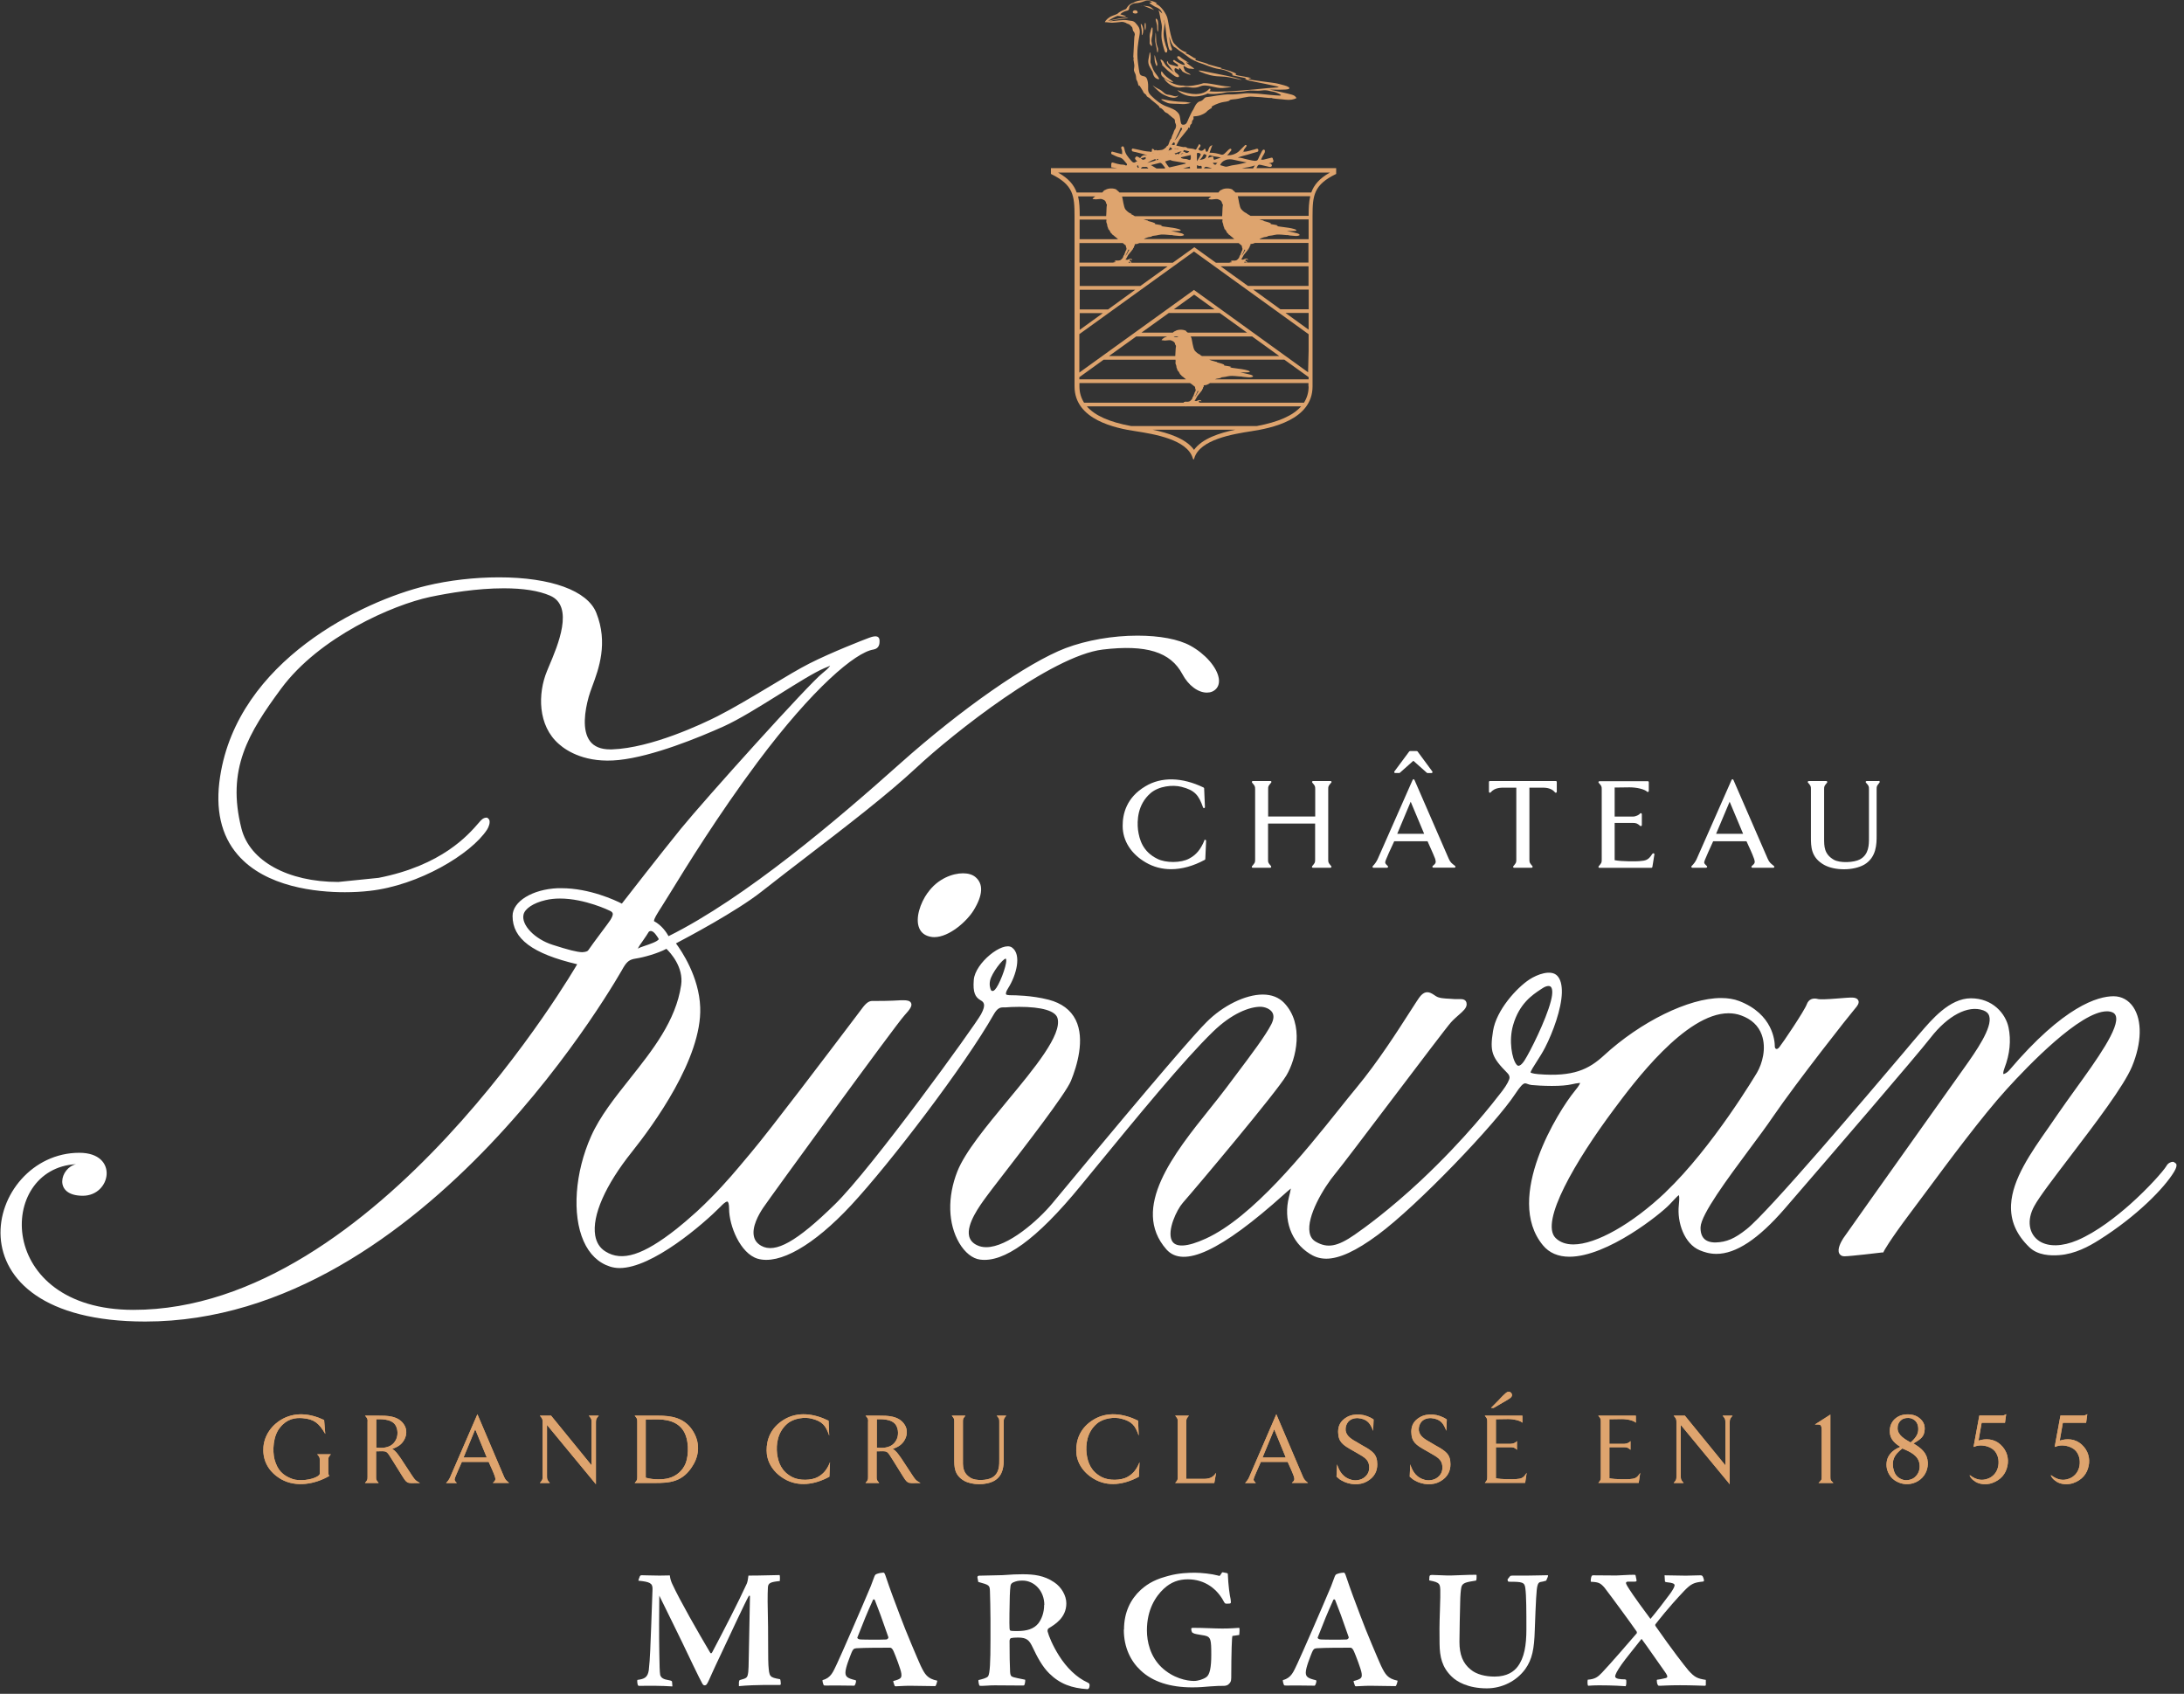 <svg width="245" height="190" viewBox="0 0 245 190" fill="none" xmlns="http://www.w3.org/2000/svg">
<rect x="0" y="0" width="245" height="190" fill="#333333" stroke="none"/>
<g clip-path="url(#clip0_18_1312)">
<path d="M135.11 94.271C134.69 95.291 134.18 95.901 133.4 96.311C132.5 96.811 130.76 96.821 129.82 96.331C128.19 95.531 127.81 94.171 127.66 93.081C127.55 92.091 127.58 90.251 129.08 88.961C130.01 88.171 131.55 88.011 132.53 88.261C134.04 88.641 134.48 89.201 134.96 90.581C134.98 90.631 135.03 90.661 135.08 90.651C135.13 90.641 135.17 90.591 135.17 90.541L135.08 88.431C135.08 88.431 135.05 88.351 135.02 88.341C132.6 87.171 130.28 87.121 128.49 88.201C126.36 89.461 125.93 91.311 125.94 92.651C125.94 94.311 126.89 95.801 128.54 96.751C129.4 97.251 130.35 97.501 131.37 97.501C132.57 97.501 133.86 97.151 135.15 96.451C135.18 96.431 135.21 96.401 135.21 96.361L135.3 94.311C135.3 94.261 135.27 94.211 135.21 94.201C135.16 94.201 135.1 94.221 135.08 94.271H135.11Z" fill="white"/>
<path d="M149.32 87.819L149.35 87.789C149.35 87.789 149.38 87.709 149.36 87.669C149.34 87.629 149.3 87.609 149.26 87.609H147.29C147.29 87.609 147.21 87.639 147.19 87.669C147.17 87.699 147.18 87.749 147.21 87.789C147.52 88.149 147.54 88.179 147.54 88.529V91.589H142.26V88.519C142.26 88.189 142.27 88.179 142.6 87.789C142.63 87.759 142.63 87.709 142.62 87.669C142.6 87.629 142.56 87.609 142.52 87.609H140.54C140.54 87.609 140.46 87.639 140.44 87.669C140.42 87.709 140.43 87.749 140.46 87.789L140.48 87.819C140.77 88.159 140.8 88.199 140.8 88.539V96.419C140.8 96.759 140.77 96.789 140.48 97.129L140.45 97.159C140.45 97.159 140.42 97.239 140.43 97.279C140.44 97.319 140.49 97.339 140.53 97.339H142.51C142.51 97.339 142.59 97.309 142.6 97.269C142.61 97.229 142.6 97.179 142.58 97.149C142.26 96.779 142.25 96.759 142.25 96.429V92.379H147.53V96.419C147.53 96.769 147.51 96.789 147.2 97.159C147.17 97.189 147.17 97.239 147.18 97.279C147.19 97.319 147.24 97.339 147.28 97.339H149.25C149.25 97.339 149.33 97.319 149.35 97.279C149.37 97.239 149.36 97.199 149.34 97.159L149.31 97.129C149.02 96.779 149 96.749 149 96.429V88.519C149 88.189 149.02 88.169 149.31 87.819H149.32Z" fill="white"/>
<path d="M156.959 86.72C156.959 86.72 157.009 86.71 157.029 86.69L158.549 85.34L160.069 86.69C160.069 86.69 160.119 86.72 160.139 86.72H160.589C160.589 86.72 160.669 86.7 160.689 86.66C160.709 86.62 160.699 86.58 160.679 86.54L159.019 84.29C159.019 84.29 158.969 84.25 158.929 84.25H158.179C158.179 84.25 158.109 84.27 158.089 84.29L156.419 86.54C156.419 86.54 156.389 86.62 156.409 86.65C156.429 86.69 156.469 86.71 156.509 86.71H156.959V86.72Z" fill="white"/>
<path d="M163.201 97.11C162.821 96.82 162.701 96.73 162.511 96.31L158.671 87.48C158.671 87.48 158.611 87.41 158.571 87.41C158.531 87.41 158.491 87.44 158.471 87.48L154.541 96.38C154.401 96.67 154.231 96.92 154.001 97.15C153.971 97.18 153.961 97.23 153.971 97.27C153.991 97.31 154.031 97.34 154.071 97.34H155.611C155.611 97.34 155.691 97.31 155.711 97.27C155.731 97.23 155.711 97.18 155.681 97.15C155.361 96.83 155.341 96.81 155.461 96.47L155.811 95.65L156.401 94.37H160.141L160.601 95.4C160.641 95.48 160.941 96.18 161.001 96.35C161.121 96.76 161.061 96.86 160.721 97.14C160.681 97.17 160.671 97.22 160.691 97.26C160.711 97.3 160.751 97.33 160.791 97.33H163.171C163.171 97.33 163.261 97.3 163.271 97.26C163.281 97.21 163.271 97.17 163.231 97.14L163.191 97.11H163.201ZM159.761 93.53H156.741L158.251 89.93L159.761 93.53Z" fill="white"/>
<path d="M167.139 87.609C167.079 87.609 167.029 87.659 167.029 87.719V88.819C167.029 88.819 167.059 88.909 167.099 88.919C167.139 88.939 167.189 88.919 167.219 88.889C167.669 88.349 168.339 88.339 168.979 88.359H170.099V96.419C170.099 96.769 170.079 96.789 169.769 97.159C169.739 97.189 169.739 97.239 169.749 97.279C169.769 97.319 169.809 97.339 169.849 97.339H171.819C171.819 97.339 171.899 97.319 171.919 97.279C171.939 97.239 171.929 97.199 171.909 97.159L171.879 97.129C171.589 96.779 171.569 96.749 171.569 96.429V88.359H172.689C173.329 88.339 173.989 88.339 174.449 88.889C174.479 88.929 174.529 88.939 174.569 88.919C174.609 88.899 174.639 88.859 174.639 88.819V87.719C174.639 87.659 174.589 87.609 174.529 87.609H167.129H167.139Z" fill="white"/>
<path d="M185.371 95.759C184.901 96.509 184.621 96.539 183.881 96.599C183.631 96.629 181.911 96.649 181.131 96.489V92.309H183.171C183.511 92.309 183.681 92.359 183.991 92.639C184.021 92.669 184.071 92.679 184.111 92.659C184.151 92.639 184.181 92.599 184.181 92.559V91.319C184.181 91.319 184.151 91.229 184.101 91.219C184.051 91.199 184.011 91.219 183.981 91.259C183.881 91.399 183.511 91.599 183.171 91.599H181.131V88.339C181.131 88.339 181.231 88.339 181.301 88.339C181.641 88.339 182.241 88.319 182.801 88.319C183.621 88.319 184.491 88.529 184.771 88.809C184.801 88.839 184.851 88.849 184.891 88.829C184.931 88.809 184.961 88.769 184.961 88.729V87.739C184.961 87.679 184.911 87.629 184.851 87.629H179.421C179.421 87.629 179.341 87.659 179.321 87.689C179.301 87.729 179.311 87.779 179.341 87.809C179.661 88.169 179.681 88.199 179.681 88.549V96.429C179.681 96.779 179.651 96.809 179.341 97.169C179.311 97.199 179.311 97.249 179.321 97.289C179.341 97.329 179.381 97.349 179.421 97.349H185.251C185.301 97.349 185.351 97.309 185.361 97.259L185.591 95.839C185.591 95.789 185.571 95.739 185.521 95.719C185.471 95.699 185.421 95.719 185.391 95.769L185.371 95.759Z" fill="white"/>
<path d="M198.961 97.11C198.591 96.82 198.481 96.73 198.291 96.31L194.451 87.48C194.451 87.48 194.391 87.41 194.351 87.41C194.311 87.41 194.271 87.44 194.251 87.48L190.321 96.38C190.191 96.66 190.011 96.91 189.761 97.15C189.731 97.18 189.721 97.23 189.741 97.27C189.761 97.31 189.801 97.34 189.841 97.34H191.401C191.401 97.34 191.481 97.31 191.501 97.27C191.521 97.23 191.501 97.18 191.481 97.15L191.451 97.13C191.151 96.83 191.121 96.81 191.251 96.47L191.601 95.65L192.181 94.37H195.921L196.391 95.4C196.431 95.48 196.731 96.18 196.781 96.36C196.911 96.76 196.851 96.86 196.511 97.15C196.471 97.18 196.461 97.23 196.481 97.27C196.501 97.31 196.541 97.34 196.581 97.34H198.941C198.941 97.34 199.031 97.31 199.041 97.27C199.051 97.23 199.041 97.18 199.001 97.15L198.951 97.11H198.961ZM192.511 93.53L194.031 89.93L195.541 93.53H192.511Z" fill="white"/>
<path d="M210.759 87.61H209.399C209.399 87.61 209.319 87.64 209.299 87.67C209.279 87.71 209.289 87.76 209.319 87.79C209.639 88.15 209.659 88.18 209.659 88.53V93.99C209.659 94.73 209.669 95.84 208.649 96.4C207.979 96.76 206.399 96.84 205.699 96.43C204.619 95.79 204.629 94.93 204.629 94.02V88.52C204.629 88.19 204.649 88.17 204.959 87.79C204.989 87.76 204.989 87.71 204.969 87.67C204.949 87.63 204.909 87.61 204.869 87.61H202.899C202.899 87.61 202.819 87.64 202.799 87.67C202.779 87.71 202.789 87.75 202.819 87.79C203.129 88.15 203.149 88.18 203.149 88.53V93.9C203.149 94.97 203.149 96.18 204.619 97.01C205.229 97.35 206.039 97.51 206.859 97.51C207.679 97.51 208.509 97.34 209.129 96.99C210.519 96.17 210.519 94.64 210.519 93.73V88.51C210.519 88.19 210.539 88.17 210.819 87.81L210.849 87.77C210.849 87.77 210.879 87.69 210.859 87.65C210.839 87.61 210.799 87.59 210.759 87.59V87.61Z" fill="white"/>
<path d="M244.089 130.512L243.869 130.352L243.759 130.322C243.519 130.322 243.189 130.482 243.029 130.792C242.669 131.382 241.019 133.252 238.969 135.082C237.469 136.412 235.229 138.192 233.039 139.122C231.339 139.842 229.799 139.872 228.789 139.232C227.569 138.442 227.339 136.852 228.209 135.282C228.769 134.252 230.379 132.152 232.239 129.712C235.059 126.012 238.259 121.812 239.169 119.632C240.269 116.972 240.319 114.472 239.309 112.962C238.779 112.182 237.999 111.752 237.099 111.752C235.359 111.752 231.529 112.832 225.399 120.052C225.199 120.292 224.889 120.472 224.739 120.482C224.739 120.482 224.659 120.342 224.869 119.792C225.459 118.262 225.619 116.692 225.319 115.262C224.989 113.682 223.519 111.982 221.099 111.982C218.679 111.982 216.659 114.422 215.399 115.882L215.099 116.232C214.909 116.452 214.329 117.122 213.499 118.122C209.359 123.002 198.369 135.962 195.929 137.882C194.579 138.952 193.689 139.332 192.439 139.372C191.859 139.372 191.429 139.222 191.159 138.942C190.889 138.662 190.749 138.222 190.769 137.652C190.819 136.222 193.829 132.172 196.249 128.912C197.249 127.572 198.199 126.292 198.909 125.242C201.609 121.302 207.509 113.812 208.069 113.172C208.349 112.852 208.599 112.522 208.469 112.232C208.299 111.852 207.779 111.882 207.169 111.922C206.799 111.942 206.389 111.982 205.999 112.012C205.049 112.092 204.129 112.122 203.979 112.072C203.339 111.892 202.889 112.112 202.689 112.642C202.419 113.392 199.959 117.032 199.599 117.472C199.289 117.852 199.099 117.602 199.099 117.402C199.099 116.802 198.909 113.762 195.109 112.292C194.519 112.062 193.829 111.952 193.059 111.952C189.449 111.952 184.049 114.602 179.929 118.392C178.229 119.952 176.499 120.812 172.569 120.492C171.859 120.432 171.709 120.312 171.699 120.312C171.699 120.152 172.079 119.562 172.389 119.082C172.699 118.592 173.049 118.052 173.319 117.522C174.229 115.752 175.159 113.172 175.209 111.372C175.229 110.482 175.059 109.832 174.689 109.452C173.979 108.722 172.439 109.302 171.569 109.872C170.139 110.812 167.859 113.302 167.489 115.642C167.119 117.962 167.329 118.582 169.109 120.382C169.269 120.552 169.339 120.702 169.339 120.882C169.339 121.092 169.069 121.662 168.519 122.382C167.499 123.702 164.409 127.712 159.369 132.442C155.929 135.662 153.039 137.762 151.949 138.512C150.039 139.832 148.919 140.042 147.629 139.302C147.229 139.082 146.999 138.742 146.909 138.252C146.579 136.462 148.429 133.282 149.839 131.592C150.409 130.912 153.119 127.332 155.989 123.542C159.119 119.412 162.359 115.132 162.769 114.682C163.059 114.362 163.359 114.102 163.629 113.862C164.139 113.422 164.529 113.072 164.529 112.652C164.529 112.072 164.009 112.072 163.819 112.072H163.469C163.379 112.072 163.279 112.072 163.189 112.072C163.009 112.052 162.799 112.042 162.589 112.032C162.049 112.002 161.439 111.982 161.079 111.742L160.869 111.602C160.369 111.262 159.899 111.102 159.359 111.712C159.169 111.922 158.769 112.562 158.149 113.522C156.809 115.612 154.569 119.122 152.169 122.012C151.609 122.682 150.959 123.502 150.229 124.412C146.369 129.242 140.519 136.542 135.259 138.942C133.159 139.902 131.819 139.972 131.439 139.122C130.929 138.012 131.979 135.732 132.689 134.922C134.249 133.152 143.199 122.512 144.309 120.632C145.419 118.762 146.329 114.892 144.059 112.502C143.469 111.882 142.649 111.562 141.649 111.562C139.719 111.562 137.179 112.802 135.339 114.662C134.189 115.802 130.339 120.162 118.509 134.432L118.069 134.962C116.489 136.872 113.069 139.902 110.629 139.902C110.239 139.902 109.879 139.822 109.569 139.662C109.099 139.432 108.829 139.102 108.719 138.672C108.389 137.302 109.939 135.202 110.599 134.302L110.799 134.032C110.969 133.792 111.549 133.042 112.349 132.002C114.859 128.752 119.539 122.712 120.139 121.242C120.799 119.622 121.749 116.582 120.669 114.402C120.109 113.282 119.089 112.522 117.639 112.142C115.709 111.642 113.689 111.642 113.559 111.642C113.539 111.642 112.929 111.662 112.859 111.532C112.839 111.492 112.789 111.322 113.089 110.852C113.999 109.442 114.649 107.072 113.519 106.282C112.479 105.552 109.389 108.022 109.239 109.912C109.119 111.352 109.419 111.852 109.969 112.182C110.309 112.382 110.689 112.602 110.049 113.782C109.319 115.112 97.769 131.092 93.649 135.102C89.379 139.282 86.969 140.632 85.389 139.742C84.949 139.492 84.679 139.152 84.579 138.712C84.319 137.622 85.119 136.212 85.619 135.472C86.439 134.252 100.489 114.952 101.459 113.902C102.079 113.222 102.349 112.842 102.209 112.522C102.089 112.242 101.709 112.202 101.369 112.202H101.069C99.799 112.282 98.669 112.282 98.239 112.282H97.909C97.579 112.272 97.289 112.382 96.839 112.942C96.739 113.072 96.349 113.592 95.759 114.372C93.199 117.752 86.399 126.752 84.199 129.352L83.619 130.042C82.759 131.072 81.459 132.642 79.789 134.332C79.279 134.852 78.739 135.382 78.159 135.912C78.049 136.012 77.939 136.112 77.829 136.202C77.209 136.762 76.569 137.312 75.889 137.852C72.169 140.782 69.789 141.562 67.919 140.382C67.289 139.992 66.909 139.392 66.769 138.582C66.399 136.372 67.899 132.952 70.889 129.212C73.259 126.242 78.759 118.722 78.549 113.002C78.429 109.562 76.439 106.642 75.829 105.822C77.069 105.172 82.589 102.252 85.419 100.022C87.109 98.692 88.879 97.332 90.639 95.982C95.029 92.612 99.569 89.122 102.789 86.122C106.929 82.252 117.949 73.552 123.709 72.862C128.579 72.282 131.309 73.122 132.639 75.622C133.309 76.882 134.389 77.692 135.389 77.692C135.819 77.692 136.179 77.542 136.439 77.252C136.699 76.962 136.799 76.552 136.719 76.072C136.509 74.842 135.199 73.342 133.539 72.432C132.209 71.702 130.099 71.302 127.599 71.302C124.829 71.302 121.899 71.812 119.539 72.702C115.299 74.322 107.839 79.522 100.979 85.642C93.959 91.912 83.649 100.712 74.999 105.012C74.779 104.622 74.259 103.802 73.369 103.332C73.309 103.112 73.909 102.192 74.199 101.742L75.209 100.122C76.939 97.302 80.539 91.452 84.969 85.512C91.179 77.192 95.979 73.162 97.979 72.862C98.669 72.742 98.669 72.152 98.669 71.902C98.669 71.402 98.369 71.212 97.499 71.542C96.919 71.752 93.229 73.192 90.789 74.432C89.669 75.002 88.089 75.942 86.419 76.952C84.479 78.112 82.279 79.432 80.489 80.342C78.839 81.172 73.099 83.912 68.639 84.062H68.449C67.409 84.062 66.649 83.752 66.189 83.142C65.269 81.922 65.599 79.762 66.039 78.172C66.129 77.832 66.279 77.442 66.439 76.992C67.159 75.052 68.249 72.132 66.889 68.732C65.889 66.252 61.809 64.762 55.969 64.762C53.249 64.762 50.359 65.092 47.839 65.702C40.699 67.412 26.679 74.102 24.689 87.132C24.129 90.762 24.789 93.702 26.659 95.872C29.799 99.532 35.539 100.082 38.689 100.082C39.639 100.082 40.599 100.032 41.459 99.932C46.979 99.322 52.839 95.812 54.639 93.062C54.829 92.772 55.029 92.232 54.869 91.922L54.669 91.722H54.529C54.409 91.722 54.269 91.772 54.109 91.882C53.999 91.962 53.869 92.102 53.659 92.352C52.539 93.642 49.569 97.082 42.469 98.472L37.949 98.932C32.279 98.932 28.019 96.582 27.089 92.952C25.389 86.282 27.859 82.232 31.539 77.242C35.839 71.432 44.069 67.852 48.249 66.962C50.349 66.522 53.489 65.992 56.519 65.992C58.689 65.992 60.429 66.262 61.699 66.812C64.459 67.992 62.579 72.402 61.569 74.772L61.359 75.282C60.329 77.772 60.299 81.392 62.709 83.472C63.599 84.262 65.759 85.642 69.429 85.252C73.239 84.852 78.419 82.722 81.159 81.492C82.929 80.692 85.229 79.252 87.459 77.862C89.429 76.632 91.289 75.462 92.469 74.952C92.739 74.832 92.989 74.762 93.119 74.662C93.119 74.662 93.069 74.882 92.299 75.482C90.769 76.662 79.089 89.642 76.399 92.942C74.039 95.852 70.459 100.462 69.759 101.362C69.019 100.982 66.119 99.632 62.979 99.632H62.569C59.729 99.752 57.499 101.112 57.499 102.752C57.499 105.312 59.739 106.982 64.749 108.162C64.749 108.162 42.349 146.932 14.969 146.932C-0.561 146.932 -0.351 131.042 8.529 130.592C6.759 130.992 5.919 134.132 9.289 134.132C12.479 134.132 13.359 129.312 8.899 129.312C-1.601 129.312 -6.601 148.242 16.289 148.242C47.939 148.242 69.949 108.502 69.949 108.502C70.349 107.842 70.649 107.632 71.279 107.532C72.259 107.382 73.769 106.952 74.759 106.432C75.199 106.862 76.709 108.482 76.409 110.502C75.819 114.512 73.199 117.802 70.669 120.992C68.949 123.162 67.319 125.202 66.319 127.432C64.489 131.512 64.149 136.242 65.469 139.222C66.119 140.692 67.129 141.662 68.449 142.082C68.769 142.182 69.129 142.242 69.499 142.242C73.189 142.242 78.889 137.312 80.829 135.352C80.959 135.212 81.369 134.782 81.589 134.782C81.689 134.782 81.789 135.042 81.789 135.592C81.789 137.482 83.039 140.602 84.989 141.192C87.419 141.902 91.269 139.722 95.489 135.182C99.859 130.482 108.249 119.482 111.459 113.822C111.879 113.072 112.209 113.002 112.529 113.002H112.799C113.119 112.972 113.679 112.942 114.329 112.942C116.869 112.942 118.399 113.392 118.629 114.202C119.169 116.052 116.039 119.832 113.019 123.472C110.689 126.292 108.269 129.202 107.399 131.392C106.259 134.272 106.339 137.272 107.609 139.432C108.239 140.502 109.089 141.182 109.939 141.292C112.589 141.652 116.239 139.112 121.239 133.002L122.289 131.722C127.699 125.122 132.809 118.892 136.079 115.722C138.199 113.662 140.179 112.932 141.399 112.932C141.879 112.942 142.469 113.152 142.729 113.572C142.929 113.912 142.889 114.352 142.619 114.892C141.949 116.192 140.429 118.212 138.669 120.552L137.589 121.992C137.029 122.742 136.379 123.552 135.699 124.402C131.729 129.362 126.779 135.532 130.849 140.152C132.739 142.282 136.959 140.342 144.049 133.972C144.329 133.722 144.619 133.462 144.809 133.322C144.769 133.582 144.659 134.012 144.599 134.252C143.939 136.822 144.839 139.322 146.899 140.622C147.319 140.892 147.909 141.192 148.779 141.192C150.239 141.192 152.129 140.322 154.559 138.522C159.029 135.232 167.829 126.002 169.989 122.692C170.509 121.902 170.849 121.522 171.089 121.522C171.169 121.522 171.249 121.552 171.359 121.592C171.479 121.642 171.639 121.692 171.829 121.712C172.229 121.752 173.139 121.812 174.089 121.812C175.039 121.812 175.789 121.752 176.309 121.632C176.559 121.572 176.919 121.502 177.249 121.472C177.249 121.502 177.229 121.692 176.639 122.402C174.869 124.552 168.669 134.362 173.089 139.692C173.789 140.542 174.799 140.972 176.059 140.972C180.329 140.972 186.339 136.132 187.309 135.092C187.629 134.752 188.219 134.112 188.329 134.062C188.349 134.102 188.429 134.282 188.329 135.192C188.119 137.112 188.939 139.532 190.689 140.252C191.099 140.422 191.739 140.652 192.539 140.652C194.739 140.652 197.249 138.992 200.199 135.592C205.549 129.402 215.029 118.392 216.559 116.422C218.489 113.932 220.769 112.712 222.479 113.332C222.839 113.462 223.059 113.672 223.149 113.972C223.549 115.252 221.639 117.962 220.369 119.752C219.739 120.652 217.889 123.252 215.749 126.252C211.919 131.642 207.149 138.352 206.779 138.902C206.559 139.252 206.059 140.102 206.329 140.612C206.389 140.722 206.549 140.922 206.909 140.922C207.559 140.922 210.989 140.512 211.139 140.492H211.269L211.329 140.362C211.329 140.352 211.859 139.312 214.289 136.072L215.909 133.902C218.639 130.222 222.379 125.182 225.099 122.192C227.489 119.562 233.359 113.442 236.359 113.442C236.489 113.442 236.619 113.452 236.739 113.482C237.059 113.552 237.259 113.702 237.339 113.932C237.839 115.232 235.179 118.922 232.829 122.172C232.139 123.132 231.449 124.092 230.829 124.992C230.499 125.482 230.149 125.972 229.809 126.472C227.809 129.322 225.749 132.272 225.599 135.122C225.509 136.932 226.189 138.502 227.669 139.922C228.599 140.812 230.019 140.872 231.009 140.792C232.779 140.662 234.339 139.812 235.489 139.082C239.699 136.432 242.789 133.272 243.889 131.442C244.139 131.022 244.209 130.752 244.129 130.562M68.469 103.202C68.369 103.362 67.939 103.942 67.459 104.582C66.879 105.362 66.229 106.232 65.999 106.582C65.929 106.692 65.769 106.782 65.319 106.812C64.699 106.792 63.759 106.552 61.989 105.982C59.979 105.342 58.459 103.752 58.729 102.592C58.879 101.922 59.849 101.282 61.189 100.972C61.689 100.852 62.229 100.792 62.819 100.792C65.609 100.792 68.399 102.152 68.429 102.172C68.599 102.252 68.699 102.342 68.729 102.452C68.789 102.662 68.609 102.962 68.469 103.202ZM73.899 105.342C73.809 105.612 72.789 105.942 72.289 106.112C71.989 106.212 71.659 106.322 71.569 106.422C71.569 106.382 71.609 106.222 72.059 105.612C72.289 105.282 72.799 104.532 72.789 104.512C73.179 104.242 73.519 104.752 73.799 105.162L73.899 105.342ZM111.749 110.832C111.569 111.112 111.419 111.212 111.219 111.132C111.069 110.942 110.959 110.462 111.069 109.982C111.249 109.172 112.469 107.552 112.829 107.532C113.089 107.792 112.339 109.962 111.759 110.832H111.749ZM171.019 118.952C170.669 119.492 170.439 119.552 170.349 119.552C170.259 119.552 170.189 119.502 170.109 119.402C169.619 118.782 169.229 116.752 169.739 114.992C170.429 112.572 171.919 111.592 172.809 111.002L173.039 110.852C173.279 110.692 173.519 110.602 173.709 110.602C173.879 110.602 173.949 110.672 173.999 110.732C174.109 110.872 174.249 111.272 173.969 112.322C173.419 114.442 171.629 118.012 171.019 118.952ZM186.839 133.742C183.099 137.292 179.039 139.592 176.499 139.592C175.659 139.592 174.979 139.342 174.499 138.862C172.729 137.072 176.729 130.222 181.069 124.412C183.259 121.472 189.069 113.662 193.909 113.662C194.399 113.662 194.869 113.742 195.309 113.902C196.479 114.322 197.259 115.052 197.629 116.072C198.179 117.592 197.689 119.312 197.099 120.322C197.049 120.402 192.139 128.692 186.829 133.742H186.839Z" fill="white"/>
<path d="M104.05 100.161C103.24 101.291 102.66 103.001 103.11 104.091C103.33 104.641 103.79 104.981 104.45 105.091C104.57 105.111 104.69 105.121 104.81 105.121C106.47 105.121 108.43 103.381 109.21 102.131C110.27 100.411 110.34 99.151 109.42 98.381C109.09 98.101 108.6 97.961 108.02 97.961C106.91 97.961 105.2 98.531 104.06 100.161" fill="white"/>
<path d="M127.981 2.831C128.041 3.151 128.091 3.311 128.091 3.751C128.091 4.191 128.251 3.771 128.251 3.351C128.251 2.931 127.901 2.411 127.981 2.831ZM128.401 2.931C128.441 3.821 128.571 3.181 128.531 2.761C128.491 2.341 128.381 2.661 128.401 2.931ZM129.711 7.421C129.711 7.421 129.901 7.381 129.791 7.051C129.681 6.721 129.661 6.661 129.661 6.661C129.661 6.661 129.511 5.931 129.511 6.291C129.511 6.621 129.531 6.911 129.631 7.161L129.731 7.411L129.711 7.421ZM128.211 0.631C128.131 0.611 128.061 0.601 128.001 0.601C127.841 0.601 127.991 0.611 128.211 0.631ZM133.621 11.531C133.491 11.561 133.271 11.421 132.661 11.421C132.051 11.421 131.131 11.281 130.781 11.201C129.671 10.951 130.671 11.431 130.991 11.551C131.311 11.671 132.051 11.621 132.571 11.671C133.091 11.721 133.761 11.491 133.631 11.521L133.621 11.531ZM129.791 5.721C129.851 6.121 129.961 5.661 129.891 5.391C129.811 5.121 129.701 4.911 129.701 4.541C129.701 4.171 129.641 3.231 129.621 3.871C129.601 4.331 129.541 4.541 129.661 5.011C129.771 5.471 129.741 5.321 129.791 5.721ZM129.021 3.661C128.921 4.121 128.981 4.081 128.981 4.471C128.981 4.861 128.961 4.861 128.961 4.861C128.961 4.861 128.981 4.921 129.081 5.071C129.181 5.221 129.291 5.201 129.201 4.801C129.101 4.401 129.261 4.091 129.281 3.821C129.371 2.511 129.121 3.201 129.031 3.671L129.021 3.661ZM140.941 18.891C140.941 18.891 140.971 18.821 140.981 18.791C141.121 18.491 141.191 18.441 141.451 18.501C141.751 18.561 142.041 18.651 142.341 18.711C142.411 18.731 142.501 18.731 142.571 18.711C142.611 18.701 142.691 18.621 142.681 18.581C142.681 18.511 142.631 18.411 142.581 18.381C142.501 18.341 142.401 18.351 142.321 18.341C142.451 18.271 142.601 18.271 142.721 18.231C142.801 18.201 142.911 18.091 142.841 17.981C142.781 17.881 142.811 17.641 142.621 17.691C142.321 17.761 142.031 17.841 141.731 17.911C141.651 17.931 141.561 17.911 141.461 17.901C141.531 17.751 141.581 17.641 141.641 17.531C141.721 17.391 141.811 17.271 141.871 17.121C141.901 17.041 141.911 16.881 141.871 16.831C141.781 16.731 141.671 16.791 141.591 16.911C141.571 16.941 141.561 16.971 141.541 17.001C141.451 17.191 141.351 17.381 141.261 17.561C141.181 17.721 141.121 17.951 141.011 18.001C140.851 18.071 140.641 18.031 140.461 18.001C140.181 17.951 139.891 17.871 139.611 17.811C139.481 17.781 139.351 17.731 139.211 17.711C139.091 17.691 138.971 17.691 138.851 17.681C139.241 17.521 139.621 17.441 140.011 17.331C140.351 17.241 140.681 17.121 141.021 17.041C141.141 17.011 141.171 16.951 141.161 16.821C141.141 16.651 141.031 16.691 140.951 16.691C140.891 16.691 140.841 16.741 140.781 16.751C140.341 16.841 139.931 17.031 139.481 17.021L139.451 17.101C139.451 17.101 139.431 17.071 139.411 17.061C139.431 17.051 139.451 17.041 139.481 17.021C139.501 16.941 139.521 16.841 139.561 16.771C139.631 16.651 139.731 16.561 139.811 16.441C139.831 16.401 139.831 16.341 139.841 16.291C139.791 16.291 139.711 16.241 139.681 16.271C139.461 16.481 139.251 16.691 139.041 16.911C138.751 17.231 138.111 17.481 137.651 17.401C137.731 17.331 137.791 17.291 137.831 17.241C137.931 17.121 138.031 17.001 138.121 16.871C138.141 16.841 138.141 16.761 138.121 16.731C138.101 16.691 138.031 16.671 138.001 16.681C137.931 16.711 137.861 16.751 137.801 16.811C137.641 16.961 137.501 17.131 137.331 17.261C137.251 17.331 137.121 17.371 137.031 17.351C136.601 17.221 136.171 17.121 135.681 17.131C135.781 16.841 135.871 16.611 136.001 16.271C135.851 16.361 135.751 16.391 135.711 16.451C135.641 16.561 135.581 16.701 135.541 16.841C135.501 16.951 135.471 17.041 135.351 17.021C135.231 17.001 135.251 16.911 135.241 16.821C135.241 16.691 135.151 16.641 135.091 16.721C134.861 17.011 134.651 16.941 134.411 16.741C134.481 16.641 134.551 16.561 134.611 16.481C134.741 16.311 134.631 16.231 134.531 16.151C134.421 16.351 134.311 16.551 134.191 16.741C134.171 16.771 134.101 16.791 134.071 16.781C133.791 16.631 133.491 16.681 133.201 16.611C133.101 16.491 132.941 16.471 132.761 16.501C132.571 16.461 132.371 16.431 132.181 16.381C132.111 16.361 132.031 16.341 131.951 16.331C132.091 16.071 132.251 15.741 132.351 15.601C132.541 15.351 133.251 14.491 133.251 14.491L133.301 14.351C133.351 14.211 133.451 14.381 133.451 14.381L133.501 14.131C133.541 13.881 133.681 13.981 133.701 13.781C133.721 13.581 133.761 13.441 133.821 13.491C133.801 13.321 133.941 13.551 133.881 13.061C133.991 13.061 134.481 13.011 134.681 12.921C134.881 12.831 135.231 12.721 135.441 12.441C135.611 12.301 135.901 12.121 135.901 12.121C135.901 12.121 136.011 12.121 135.911 12.001C135.991 11.851 136.671 11.581 137.021 11.491C137.371 11.401 137.811 11.411 137.951 11.241C138.041 11.131 138.581 11.151 138.911 11.071C139.231 10.991 139.731 10.901 140.051 10.851C140.371 10.801 140.791 10.881 141.131 10.881C141.471 10.881 142.331 11.021 142.661 10.991C142.781 11.081 143.681 11.111 144.191 11.181C144.701 11.241 145.151 11.181 145.461 10.981C145.311 10.921 145.381 10.751 144.891 10.611C144.401 10.471 143.181 10.211 142.411 10.051C143.001 10.051 144.251 10.101 144.541 9.991C144.831 9.881 144.481 9.681 144.061 9.571C143.641 9.461 143.301 9.351 142.811 9.291C142.321 9.231 140.601 9.001 140.221 8.931C139.841 8.861 140.161 8.791 140.371 8.791C140.151 8.651 139.121 8.531 138.811 8.451C138.501 8.371 138.591 8.341 138.691 8.311C138.571 8.111 137.551 7.831 137.181 7.741C136.811 7.651 136.901 7.621 137.061 7.591C136.781 7.591 136.551 7.481 135.561 7.221C135.361 7.081 134.771 6.961 134.091 6.731C134.091 6.731 134.121 6.671 134.151 6.561C133.841 6.531 133.521 6.111 132.951 5.971C132.951 5.971 133.151 5.941 133.121 5.861C132.701 5.811 132.101 5.341 131.701 4.861C131.301 4.381 131.071 2.381 130.941 1.971C130.821 1.571 130.281 0.671 129.691 0.441C129.691 0.441 129.641 0.361 129.811 0.381C128.981 -0.189 127.561 -0.009 127.121 0.321C126.891 0.381 126.581 0.541 126.331 1.001C126.131 1.091 125.671 1.251 125.391 1.511C125.361 1.591 124.831 1.731 124.591 1.861C124.341 2.001 124.021 2.261 123.941 2.491C123.991 2.461 124.591 2.551 124.731 2.551C124.871 2.551 125.531 2.491 125.671 2.471C125.811 2.451 125.961 2.421 126.271 2.551C126.411 2.661 126.661 2.711 126.701 2.751C126.751 2.801 126.891 2.921 126.961 3.011C127.041 3.101 127.021 3.101 127.081 3.361C127.141 3.621 127.161 3.451 127.231 3.621C127.311 3.791 127.321 3.851 127.281 3.991C127.231 4.131 127.251 4.331 127.221 4.621C127.191 4.911 127.171 5.991 127.131 6.391C127.181 6.481 127.181 6.531 127.151 6.711C127.201 6.881 127.211 7.161 127.241 7.271C127.271 7.381 127.211 7.721 127.201 7.821C127.181 7.931 127.321 8.211 127.371 8.311C127.421 8.421 127.461 8.731 127.461 8.841C127.461 8.951 127.581 9.061 127.631 9.271C127.671 9.491 127.781 9.731 127.781 9.621C127.781 9.511 127.921 9.731 127.981 9.841C128.041 9.951 128.201 10.161 128.261 10.331C128.321 10.501 128.581 10.581 128.611 10.721C128.641 10.861 128.891 10.941 128.961 11.011C129.041 11.091 129.331 11.361 129.421 11.411C129.511 11.461 129.931 11.841 129.991 11.891C130.051 11.941 130.081 12.141 130.161 12.111C130.241 12.081 130.551 12.391 130.591 12.461C130.641 12.541 130.761 12.631 130.901 12.681C131.041 12.731 131.181 12.931 131.251 12.961C131.321 12.991 131.401 13.101 131.451 13.131C131.501 13.161 131.591 13.241 131.701 13.321C131.811 13.401 131.811 13.581 131.811 13.691C131.811 13.801 131.901 13.841 131.931 14.061C131.931 14.121 131.931 14.211 131.871 14.411C131.781 14.521 131.671 14.721 131.621 14.951C131.591 15.011 131.511 15.121 131.391 15.551C131.251 15.671 131.221 15.801 131.101 16.151C130.981 16.501 130.961 16.211 130.851 16.471C130.761 16.581 130.511 16.781 130.361 16.811C130.211 16.841 130.081 16.841 129.801 16.871C129.731 16.841 129.751 16.791 129.531 16.871C129.491 16.821 129.451 16.781 129.411 16.741C129.371 16.701 129.301 16.701 129.251 16.681C129.231 16.751 129.201 16.821 129.211 16.881C129.211 16.901 129.211 16.921 129.221 16.951C129.191 16.981 129.161 17.011 129.131 17.061C129.091 17.031 129.061 17.011 129.021 17.011C128.541 16.991 128.081 16.891 127.611 16.771C127.431 16.731 127.251 16.691 127.071 16.661C127.031 16.661 126.951 16.741 126.951 16.771C126.951 16.851 126.991 16.961 127.041 16.981C127.171 17.031 127.311 17.041 127.441 17.071C127.861 17.181 128.281 17.291 128.721 17.401C128.371 17.371 128.131 17.381 127.901 17.741C127.801 17.681 127.701 17.601 127.591 17.561C127.461 17.511 127.371 17.621 127.331 17.741C127.311 17.791 127.381 17.901 127.421 17.961C127.461 18.011 127.521 18.031 127.591 18.071C127.541 18.101 127.491 18.101 127.451 18.131C127.231 18.321 127.061 18.231 126.881 18.011C126.551 17.621 126.201 17.251 126.131 16.661C126.131 16.641 126.111 16.631 126.101 16.611C126.081 16.451 126.001 16.381 125.871 16.431C125.751 16.481 125.761 16.621 125.811 16.711C125.921 16.901 125.861 17.101 125.881 17.301C125.481 17.191 125.111 17.091 124.741 17.001C124.721 17.001 124.671 17.061 124.661 17.101C124.651 17.151 124.651 17.221 124.671 17.261C124.691 17.301 124.751 17.311 124.791 17.331C125.041 17.441 125.301 17.601 125.561 17.651C125.961 17.731 126.151 18.091 126.411 18.381C126.431 18.411 126.431 18.501 126.411 18.521C126.381 18.551 126.311 18.581 126.291 18.561C126.101 18.441 125.901 18.481 125.701 18.451C125.431 18.411 125.161 18.331 124.901 18.251C124.721 18.201 124.671 18.231 124.661 18.441C124.661 18.551 124.661 18.661 124.661 18.771C124.871 18.801 125.051 18.821 125.281 18.851C125.281 18.851 125.281 18.851 125.281 18.861H117.891V19.511C120.411 20.731 120.541 21.941 120.541 24.241V43.341C120.541 47.121 125.201 48.041 127.401 48.371C129.461 48.691 133.181 49.301 133.801 51.391C133.861 51.591 133.921 51.601 133.971 51.411C134.581 49.301 138.311 48.691 140.381 48.371C142.581 48.031 147.241 47.111 147.241 43.341V24.241C147.241 21.941 147.371 20.721 149.891 19.511V18.861H140.881L140.941 18.891ZM140.771 18.551C140.691 18.681 140.671 18.711 140.651 18.741C140.621 18.791 140.591 18.841 140.571 18.891H139.301C139.791 18.761 140.261 18.761 140.771 18.551ZM137.421 17.981C137.761 17.821 138.101 17.851 138.441 17.931C138.901 18.051 139.371 18.121 139.851 18.221C139.471 18.301 139.091 18.421 138.711 18.471C138.361 18.511 138.021 18.581 137.681 18.681C137.591 18.711 137.501 18.701 137.411 18.681C137.251 18.641 137.091 18.591 136.871 18.521C137.001 18.231 137.181 18.081 137.431 17.971L137.421 17.981ZM135.851 17.451C136.191 17.571 136.571 17.571 136.951 17.671C136.721 17.751 136.501 17.841 136.271 17.911C136.181 17.941 136.131 17.871 136.131 17.751C136.131 17.541 136.011 17.561 135.901 17.591C135.771 17.621 135.651 17.671 135.521 17.711C135.581 17.491 135.631 17.371 135.851 17.441V17.451ZM136.571 18.221C136.571 18.221 136.531 18.241 136.511 18.261C136.471 18.401 136.401 18.501 136.281 18.471C136.201 18.461 136.121 18.381 136.061 18.261H136.511C136.511 18.231 136.531 18.211 136.541 18.181C136.551 18.191 136.561 18.211 136.571 18.221ZM135.551 18.761C135.671 18.801 135.781 18.821 135.901 18.861C135.901 18.861 135.921 18.881 135.921 18.891H135.051C135.171 18.681 135.271 18.671 135.551 18.761ZM134.951 17.471C135.051 17.151 135.191 17.321 135.351 17.401C135.261 17.881 134.951 17.861 134.591 17.941C134.741 17.751 134.891 17.631 134.941 17.471H134.951ZM134.271 17.181C134.331 17.181 134.401 17.131 134.471 17.151C134.551 17.171 134.661 17.221 134.691 17.301C134.711 17.361 134.641 17.481 134.591 17.571C134.511 17.721 134.411 17.871 134.271 18.091V17.181ZM134.271 18.531C134.351 18.561 134.421 18.571 134.481 18.611C134.591 18.671 134.801 18.471 134.811 18.771C134.811 18.821 134.811 18.861 134.801 18.901H134.271V18.531ZM133.591 17.611C133.591 17.921 133.521 18.011 133.301 17.911C133.121 17.821 132.941 17.831 132.761 17.811C132.661 17.801 132.571 17.741 132.471 17.711C132.471 17.691 132.491 17.661 132.501 17.641C132.851 17.561 133.201 17.481 133.581 17.391V17.621L133.591 17.611ZM133.501 18.881C133.501 18.881 133.501 18.881 133.501 18.891H132.701C132.951 18.821 133.211 18.761 133.461 18.691C133.481 18.771 133.511 18.831 133.501 18.871V18.881ZM132.781 16.831C132.981 16.871 133.191 16.921 133.421 16.981C133.341 17.051 133.291 17.121 133.241 17.131C133.181 17.131 133.111 17.151 133.051 17.161C132.991 17.091 132.881 17.031 132.711 17.001C132.741 16.991 132.791 16.941 132.781 16.841V16.831ZM132.751 17.221C132.651 17.251 132.551 17.281 132.461 17.301C132.461 17.301 132.461 17.291 132.461 17.281C132.561 17.201 132.661 17.191 132.761 17.221H132.751ZM132.551 17.021C132.461 17.111 132.351 17.071 132.331 17.151C132.331 17.291 132.211 17.331 132.091 17.261C131.971 17.191 131.971 17.421 131.841 17.291C131.721 17.161 131.741 17.211 131.881 17.181C131.961 17.171 132.041 17.131 132.161 17.081C132.281 17.031 132.391 16.981 132.551 17.021ZM132.221 16.721C132.031 16.791 132.091 16.631 131.731 16.691C131.751 16.691 131.771 16.661 131.791 16.641C131.931 16.661 132.071 16.691 132.221 16.721ZM130.861 11.941C130.251 11.711 129.701 11.291 129.151 10.751C128.591 10.211 128.891 9.951 128.761 9.191C128.631 8.441 128.321 8.611 128.061 8.481C127.801 8.351 127.821 8.221 127.651 6.991C127.481 5.761 127.701 4.671 127.831 3.921C127.961 3.171 127.691 2.951 127.411 2.611C127.141 2.271 126.841 2.361 126.461 2.271C126.081 2.181 124.931 2.371 124.481 2.391C125.021 2.141 126.351 2.101 126.571 1.991C126.221 1.911 124.771 2.211 124.301 2.351C124.551 2.161 125.071 1.871 125.411 1.761C125.401 1.771 125.391 1.781 125.391 1.781C125.741 1.791 126.101 1.941 126.331 1.811C126.111 1.731 125.781 1.661 125.671 1.601C125.831 1.421 126.111 1.271 126.381 1.211C126.701 1.141 126.641 1.011 126.691 0.771C126.741 0.521 127.221 0.381 127.221 0.381C127.221 0.381 127.261 0.371 127.441 0.351C127.621 0.341 127.931 0.311 128.401 0.121C128.871 -0.069 129.481 0.331 129.071 0.291C128.741 0.261 129.141 0.491 129.511 0.721C129.871 0.891 130.251 1.011 130.381 1.521C130.271 1.421 130.121 1.271 129.951 1.131C130.111 1.471 130.131 1.991 130.261 2.491C130.431 3.151 130.271 3.411 130.291 4.031C130.301 4.651 130.551 5.391 130.641 5.701C130.731 6.011 130.951 5.891 130.931 5.731C130.931 5.671 130.931 5.631 130.961 5.591C130.711 5.001 130.471 4.131 130.541 3.541C130.631 2.751 130.711 2.701 130.541 2.201C130.821 2.611 130.791 4.621 131.171 5.561C131.191 5.571 131.221 5.591 131.241 5.611C131.381 5.741 131.471 5.651 131.481 5.521C131.311 5.121 131.161 4.501 131.181 4.081C131.281 4.581 131.431 4.981 131.721 5.281C131.731 5.281 131.741 5.281 131.751 5.281C131.841 5.311 132.271 5.681 132.401 5.751C132.531 5.811 133.271 6.371 133.441 6.501C133.611 6.631 134.401 7.021 134.721 7.101C135.041 7.181 135.991 7.651 136.811 7.751C137.631 7.851 138.561 8.361 138.221 8.401C137.881 8.441 139.981 8.761 139.761 8.801C139.541 8.841 139.901 8.981 140.171 9.051C140.441 9.121 143.521 9.701 143.451 9.761C143.391 9.831 142.441 9.851 142.141 9.891C141.841 9.931 139.631 10.141 139.161 10.161C138.691 10.191 136.531 10.351 135.661 10.241C135.911 10.061 135.741 9.861 135.651 9.971C134.651 11.061 132.711 10.321 132.061 10.111C133.241 11.231 135.051 10.751 135.461 10.491C135.961 10.631 137.091 10.481 137.481 10.371C137.871 10.271 139.101 10.361 139.791 10.211C140.481 10.071 140.841 10.241 141.531 10.151C142.221 10.061 142.461 10.251 142.801 10.281C143.131 10.311 144.031 10.731 143.561 10.721C143.091 10.711 141.981 10.601 141.461 10.541C140.941 10.481 140.601 10.491 140.071 10.461C139.541 10.431 138.811 10.621 137.981 10.591C137.151 10.561 135.741 10.871 135.391 10.891C135.041 10.901 135.051 11.271 134.601 11.371C134.141 11.471 133.891 12.301 133.831 12.341C133.781 12.381 133.561 12.801 133.361 13.251C133.171 13.701 133.111 13.961 132.781 13.991C132.441 14.021 132.461 13.741 132.391 13.291C132.331 12.841 132.261 12.771 132.041 12.541C131.821 12.311 131.461 12.161 130.851 11.931L130.861 11.941ZM132.041 15.231C132.101 15.091 132.371 14.611 132.441 14.351C132.441 14.351 132.561 14.281 132.601 14.401C132.641 14.511 132.461 14.681 132.411 14.791C132.361 14.891 132.351 14.901 132.251 15.101C132.151 15.301 131.991 15.541 131.761 15.781C131.811 15.691 131.991 15.371 132.041 15.231ZM131.591 16.031C131.731 15.871 131.791 16.051 131.791 16.171C131.791 16.231 131.751 16.251 131.701 16.271C131.611 16.261 131.531 16.251 131.451 16.241C131.481 16.181 131.521 16.111 131.591 16.031ZM131.181 16.671C131.211 16.581 131.241 16.541 131.281 16.511C131.301 16.541 131.341 16.571 131.401 16.581C131.411 16.581 131.421 16.581 131.431 16.581C131.401 16.631 131.431 16.631 131.471 16.701C131.491 16.741 131.461 16.761 131.421 16.781C131.381 16.781 131.341 16.791 131.301 16.811C131.221 16.841 131.151 16.871 131.071 16.901C131.111 16.851 131.151 16.771 131.181 16.671ZM131.081 17.281C131.081 17.281 131.061 17.361 131.041 17.311C131.061 17.311 131.071 17.291 131.091 17.281H131.081ZM131.221 17.951C131.311 17.941 131.421 18.021 131.521 18.041C132.011 18.131 132.511 18.211 133.001 18.291C133.001 18.311 133.001 18.331 133.001 18.361C132.421 18.491 131.851 18.631 131.271 18.761C131.231 18.761 131.191 18.791 131.161 18.771C131.081 18.731 130.781 18.281 130.701 18.111C130.871 18.061 131.051 17.981 131.221 17.961V17.951ZM130.361 18.381C130.471 18.531 130.591 18.671 130.721 18.841C130.691 18.861 130.661 18.881 130.631 18.901H129.741C129.541 18.791 129.331 18.641 129.111 18.521C129.471 18.431 129.761 18.351 130.061 18.281C130.171 18.251 130.271 18.271 130.351 18.391L130.361 18.381ZM130.201 17.241C130.131 17.261 130.071 17.261 130.011 17.261C130.071 17.261 130.141 17.251 130.201 17.241ZM129.821 17.841C129.881 17.781 129.911 17.841 129.941 17.911C129.861 17.931 129.781 17.961 129.701 17.981C129.721 17.941 129.771 17.891 129.821 17.841ZM129.361 17.141C129.361 17.141 129.371 17.171 129.381 17.191C129.351 17.181 129.331 17.161 129.311 17.151C129.321 17.151 129.341 17.151 129.361 17.151V17.141ZM129.551 17.861C129.551 17.861 129.611 17.861 129.651 17.851C129.621 17.921 129.611 17.971 129.631 18.011C129.311 18.101 129.001 18.191 128.691 18.281C128.961 18.121 129.241 17.961 129.551 17.861ZM128.821 18.901H127.991C128.121 18.621 128.341 18.761 128.521 18.721C128.651 18.691 128.741 18.791 128.821 18.901ZM128.421 17.641C128.541 17.561 128.531 17.671 128.511 17.811C128.511 17.811 128.511 17.831 128.511 17.841C128.421 17.871 128.341 17.891 128.251 17.921C128.181 17.941 128.081 17.841 128.001 17.801C128.001 17.801 127.991 17.801 127.981 17.791C128.081 17.701 128.411 17.651 128.411 17.651L128.421 17.641ZM127.641 18.521C127.681 18.611 127.721 18.701 127.761 18.791C127.731 18.801 127.711 18.811 127.651 18.841C127.611 18.771 127.571 18.701 127.541 18.621C127.541 18.611 127.601 18.551 127.641 18.521ZM120.951 22.031H122.891C122.891 22.031 122.881 22.031 122.871 22.031C122.751 22.101 122.601 22.221 122.561 22.331C122.581 22.321 122.871 22.361 122.941 22.361C123.011 22.361 123.321 22.331 123.391 22.321C123.461 22.321 123.531 22.301 123.681 22.361C123.751 22.411 123.861 22.431 123.891 22.461C123.911 22.481 123.981 22.541 124.011 22.591C124.051 22.631 124.041 22.631 124.071 22.761C124.101 22.891 124.111 22.801 124.141 22.891C124.181 22.971 124.181 23.001 124.161 23.071C124.141 23.141 124.141 23.231 124.131 23.371C124.121 23.511 124.111 24.031 124.091 24.221C124.091 24.221 124.091 24.221 124.091 24.241H121.121C121.121 23.411 121.101 22.691 120.941 22.041L120.951 22.031ZM135.951 22.371C136.021 22.371 136.331 22.341 136.401 22.331C136.461 22.331 136.541 22.311 136.691 22.371C136.761 22.421 136.871 22.441 136.901 22.471C136.921 22.491 136.991 22.551 137.021 22.601C137.061 22.641 137.051 22.641 137.081 22.771C137.111 22.901 137.121 22.811 137.151 22.901C137.191 22.981 137.201 23.011 137.171 23.081C137.151 23.151 137.161 23.241 137.141 23.381C137.131 23.521 137.121 24.041 137.101 24.231C137.101 24.231 137.101 24.231 137.101 24.251H127.301C127.181 24.181 127.051 24.071 126.851 24.021C126.851 24.021 126.951 24.001 126.931 23.971C126.731 23.951 126.441 23.721 126.251 23.491C126.061 23.261 125.951 22.301 125.891 22.111C125.891 22.091 125.881 22.071 125.871 22.051H135.891C135.891 22.051 135.881 22.051 135.871 22.051C135.751 22.121 135.601 22.241 135.561 22.351C135.581 22.341 135.871 22.381 135.941 22.381L135.951 22.371ZM139.371 28.051C139.331 28.101 139.271 28.201 139.251 28.311C139.231 28.341 139.201 28.391 139.141 28.601C139.071 28.661 139.061 28.721 139.001 28.891C138.941 29.061 138.931 28.921 138.881 29.051C138.841 29.101 138.721 29.201 138.651 29.211C138.581 29.231 138.521 29.231 138.381 29.241C138.351 29.231 138.361 29.201 138.231 29.241C138.161 29.241 138.081 29.241 138.021 29.401C138.041 29.371 138.091 29.331 138.171 29.351V29.411C138.171 29.411 138.131 29.411 138.071 29.431C138.021 29.431 137.961 29.431 137.911 29.471H136.401L133.981 27.731L131.561 29.471H126.911C126.921 29.401 126.891 29.311 126.721 29.281C126.741 29.281 126.781 29.241 126.731 29.141C126.791 29.091 126.971 29.131 127.021 29.221C127.001 28.961 126.751 29.011 126.551 29.111C126.361 29.211 126.451 29.091 126.241 29.131C126.321 29.101 126.481 28.721 126.561 28.601C126.651 28.481 126.991 28.071 126.991 28.071L127.011 28.001C127.031 27.931 127.081 28.021 127.081 28.021L127.101 27.901C127.121 27.781 127.191 27.831 127.201 27.731C127.201 27.631 127.231 27.571 127.261 27.591C127.261 27.511 127.321 27.621 127.291 27.391C127.341 27.391 127.581 27.371 127.681 27.321C127.711 27.311 127.751 27.291 127.801 27.271H138.961C138.961 27.271 139.041 27.351 139.061 27.361C139.101 27.371 139.131 27.431 139.151 27.441C139.181 27.451 139.221 27.491 139.271 27.531C139.321 27.571 139.321 27.661 139.321 27.711C139.321 27.761 139.361 27.781 139.381 27.891C139.381 27.921 139.381 27.961 139.351 28.061L139.371 28.051ZM139.411 28.431C139.441 28.361 139.571 28.131 139.601 28.011C139.601 28.011 139.661 27.981 139.681 28.031C139.701 28.081 139.611 28.161 139.591 28.211C139.571 28.261 139.561 28.261 139.511 28.361C139.461 28.461 139.381 28.571 139.281 28.691C139.301 28.641 139.391 28.491 139.411 28.431ZM121.121 34.711V32.501H127.351L124.301 34.711H121.131H121.121ZM123.721 35.121L121.121 37.001V35.121H123.721ZM121.121 32.081V29.881H130.981L127.921 32.081H121.111H121.121ZM126.591 29.401C126.691 29.331 126.791 29.381 126.861 29.461H126.601C126.601 29.461 126.601 29.421 126.601 29.401H126.591ZM126.251 28.681C126.251 28.681 126.361 28.481 126.391 28.421C126.421 28.351 126.551 28.121 126.581 28.001C126.581 28.001 126.641 27.971 126.661 28.021C126.681 28.071 126.591 28.151 126.571 28.201C126.551 28.251 126.541 28.251 126.501 28.351C126.451 28.451 126.371 28.561 126.271 28.681H126.251ZM128.291 26.831C128.381 26.761 128.651 26.651 128.801 26.611C128.971 26.571 129.181 26.571 129.241 26.491C129.281 26.441 129.541 26.451 129.701 26.411C129.861 26.371 130.091 26.331 130.251 26.311C130.411 26.291 130.601 26.321 130.771 26.321C130.941 26.321 131.351 26.391 131.501 26.371C131.561 26.421 131.991 26.431 132.231 26.461C132.471 26.491 132.691 26.461 132.841 26.361C132.771 26.331 132.801 26.251 132.571 26.181C132.331 26.111 131.751 25.991 131.381 25.911C131.661 25.911 132.261 25.931 132.401 25.881C132.541 25.831 132.371 25.731 132.171 25.681C131.971 25.631 131.811 25.581 131.571 25.551C131.331 25.521 130.511 25.411 130.331 25.381C130.151 25.351 130.301 25.311 130.401 25.311C130.301 25.241 129.801 25.181 129.651 25.151C129.501 25.111 129.551 25.101 129.591 25.081C129.531 24.981 129.041 24.851 128.871 24.811C128.691 24.771 128.741 24.751 128.811 24.741C128.701 24.741 128.601 24.701 128.281 24.611H137.141C137.141 24.671 137.121 24.811 137.121 24.861C137.121 24.911 137.181 25.041 137.201 25.101C137.221 25.151 137.251 25.301 137.251 25.351C137.251 25.401 137.311 25.451 137.331 25.561C137.351 25.661 137.401 25.781 137.401 25.731C137.401 25.681 137.471 25.781 137.501 25.831C137.531 25.881 137.601 25.981 137.631 26.071C137.661 26.151 137.781 26.191 137.801 26.251C137.811 26.321 137.931 26.351 137.971 26.391C138.011 26.431 138.151 26.561 138.191 26.581C138.231 26.601 138.431 26.791 138.461 26.811H128.291V26.831ZM125.941 27.251C125.941 27.251 126.021 27.331 126.041 27.341C126.081 27.351 126.111 27.411 126.141 27.421C126.161 27.431 126.211 27.471 126.261 27.511C126.311 27.551 126.311 27.641 126.311 27.691C126.311 27.741 126.361 27.761 126.371 27.871C126.371 27.901 126.371 27.941 126.341 28.041C126.301 28.091 126.241 28.191 126.221 28.301C126.211 28.331 126.171 28.381 126.111 28.591C126.041 28.651 126.031 28.711 125.971 28.881C125.911 29.051 125.901 28.911 125.851 29.041C125.811 29.091 125.691 29.191 125.611 29.201C125.541 29.221 125.481 29.221 125.341 29.231C125.301 29.221 125.321 29.191 125.191 29.231C125.121 29.231 125.041 29.231 124.981 29.391C125.001 29.361 125.051 29.321 125.131 29.341V29.401C125.131 29.401 125.091 29.401 125.031 29.421C124.981 29.421 124.921 29.421 124.861 29.461H121.091V27.261H125.921L125.941 27.251ZM121.111 26.831V24.631H124.121C124.131 24.691 124.101 24.831 124.101 24.881C124.101 24.931 124.161 25.061 124.181 25.121C124.201 25.171 124.221 25.321 124.221 25.371C124.221 25.421 124.281 25.471 124.301 25.581C124.321 25.681 124.371 25.801 124.371 25.751C124.371 25.701 124.441 25.801 124.461 25.851C124.491 25.901 124.561 26.001 124.591 26.091C124.621 26.171 124.741 26.211 124.761 26.271C124.781 26.341 124.891 26.371 124.931 26.411C124.971 26.451 125.111 26.581 125.151 26.601C125.191 26.621 125.391 26.811 125.421 26.831H121.091H121.111ZM136.831 35.111L139.891 37.311H133.251C133.191 37.261 133.131 37.221 133.071 37.191C133.071 37.191 133.051 37.151 133.131 37.161C132.731 36.891 132.051 36.971 131.851 37.131C131.771 37.151 131.671 37.201 131.571 37.311H128.051L131.111 35.111H136.841H136.831ZM131.671 34.701L133.961 33.051L136.251 34.701H131.671ZM134.021 39.311C133.831 39.081 133.721 38.121 133.661 37.931C133.641 37.881 133.611 37.811 133.571 37.741H140.461L143.511 39.941H134.841C134.771 39.901 134.701 39.861 134.611 39.841C134.611 39.841 134.711 39.821 134.691 39.791C134.491 39.771 134.201 39.541 134.011 39.311H134.021ZM134.421 43.881C134.441 43.931 134.351 44.021 134.331 44.061C134.311 44.111 134.301 44.111 134.251 44.211C134.201 44.311 134.121 44.421 134.021 44.541C134.041 44.491 134.131 44.351 134.161 44.281C134.191 44.211 134.321 43.981 134.351 43.861C134.351 43.861 134.411 43.831 134.431 43.881H134.421ZM132.181 37.731C132.101 37.841 131.781 37.841 131.671 37.731H132.181ZM130.961 37.731C130.891 37.771 130.711 37.821 130.611 37.871C130.491 37.941 130.341 38.061 130.301 38.171C130.321 38.151 130.611 38.201 130.681 38.201C130.751 38.201 131.061 38.171 131.131 38.161C131.201 38.161 131.271 38.141 131.421 38.201C131.491 38.251 131.611 38.281 131.631 38.301C131.651 38.321 131.721 38.381 131.761 38.431C131.801 38.471 131.791 38.471 131.821 38.601C131.851 38.731 131.861 38.651 131.891 38.731C131.931 38.811 131.931 38.841 131.911 38.911C131.891 38.981 131.901 39.071 131.881 39.211C131.871 39.331 131.861 39.711 131.841 39.941H124.401L127.461 37.741H130.971L130.961 37.731ZM131.861 40.351C131.861 40.351 131.871 40.441 131.881 40.471C131.891 40.521 131.861 40.681 131.861 40.741C131.861 40.791 131.921 40.921 131.941 40.971C131.961 41.021 131.981 41.171 131.981 41.221C131.981 41.271 132.041 41.321 132.061 41.431C132.081 41.531 132.131 41.651 132.131 41.601C132.131 41.551 132.201 41.651 132.231 41.701C132.261 41.751 132.331 41.861 132.361 41.941C132.391 42.021 132.511 42.061 132.531 42.121C132.541 42.191 132.661 42.221 132.701 42.261C132.741 42.301 132.881 42.431 132.921 42.451C132.941 42.451 132.991 42.501 133.041 42.551H121.081V42.311L123.801 40.351H131.841H131.861ZM121.611 45.171C121.271 44.631 121.091 44.031 121.091 43.351V42.971H133.501C133.501 42.971 133.581 43.041 133.631 43.061C133.701 43.081 133.761 43.181 133.801 43.191C133.841 43.201 133.871 43.261 133.901 43.271C133.921 43.281 133.971 43.321 134.021 43.361C134.071 43.401 134.071 43.491 134.071 43.541C134.071 43.591 134.111 43.611 134.131 43.721C134.131 43.751 134.131 43.791 134.101 43.891C134.051 43.941 134.001 44.041 133.981 44.151C133.971 44.181 133.931 44.231 133.871 44.441C133.801 44.501 133.791 44.561 133.731 44.731C133.671 44.901 133.661 44.761 133.611 44.881C133.571 44.931 133.451 45.031 133.371 45.041C133.301 45.061 133.241 45.061 133.101 45.071C133.061 45.051 133.081 45.021 132.951 45.071C132.891 45.071 132.821 45.071 132.771 45.171H121.601H121.611ZM133.951 50.471C133.041 49.181 131.031 48.561 129.301 48.201H138.591C136.861 48.551 134.851 49.181 133.941 50.471H133.951ZM141.001 47.791H126.891C124.471 47.351 122.821 46.621 121.921 45.581H132.991C132.991 45.581 133.011 45.611 133.021 45.631C133.021 45.611 133.021 45.601 133.021 45.581H133.161C133.171 45.591 133.231 45.581 133.291 45.581H145.961C145.061 46.611 143.411 47.341 140.991 47.791H141.001ZM146.801 43.351C146.801 44.031 146.621 44.631 146.281 45.171H134.611C134.611 45.171 134.541 45.121 134.471 45.111C134.491 45.111 134.521 45.071 134.481 44.981C134.541 44.931 134.721 44.971 134.771 45.061C134.751 44.801 134.501 44.851 134.301 44.951C134.111 45.051 134.201 44.941 133.991 44.971C134.071 44.941 134.231 44.561 134.311 44.441C134.401 44.321 134.741 43.911 134.741 43.911L134.761 43.841C134.781 43.781 134.831 43.861 134.831 43.861L134.851 43.741C134.871 43.621 134.941 43.661 134.941 43.571C134.941 43.471 134.971 43.411 135.001 43.431C135.001 43.351 135.061 43.461 135.031 43.221C135.081 43.221 135.321 43.201 135.411 43.151C135.491 43.111 135.631 43.061 135.731 42.971H146.781V43.351H146.801ZM146.801 42.551H136.301C136.391 42.511 136.481 42.481 136.551 42.471C136.721 42.431 136.931 42.431 136.991 42.351C137.031 42.301 137.291 42.311 137.451 42.271C137.601 42.231 137.841 42.191 138.001 42.171C138.151 42.151 138.351 42.181 138.521 42.181C138.691 42.181 139.091 42.251 139.251 42.231C139.311 42.271 139.741 42.291 139.981 42.321C140.231 42.351 140.441 42.321 140.591 42.221C140.521 42.191 140.551 42.111 140.321 42.041C140.081 41.971 139.501 41.851 139.131 41.771C139.411 41.771 140.011 41.791 140.151 41.741C140.291 41.691 140.121 41.591 139.921 41.541C139.721 41.491 139.561 41.441 139.321 41.411C139.081 41.381 138.261 41.271 138.081 41.241C137.901 41.211 138.051 41.171 138.151 41.171C138.051 41.101 137.551 41.041 137.401 41.011C137.251 40.971 137.301 40.961 137.341 40.941C137.281 40.841 136.791 40.711 136.621 40.671C136.441 40.631 136.491 40.611 136.561 40.601C136.431 40.601 136.321 40.551 135.841 40.421C135.801 40.391 135.731 40.371 135.631 40.341H144.071L146.801 42.301V42.541V42.551ZM146.801 39.361L146.741 41.761L134.061 32.611L133.941 32.521L121.081 41.791V37.481L133.941 28.211L146.801 37.491V39.351V39.361ZM146.801 36.981L144.201 35.101H146.801V36.981ZM146.801 34.691H143.631L140.581 32.481H146.811V34.691H146.801ZM146.801 32.071H139.991L136.931 29.871H146.791V32.071H146.801ZM139.571 29.391C139.671 29.321 139.771 29.371 139.841 29.451H139.581C139.581 29.451 139.581 29.411 139.581 29.391H139.571ZM146.801 29.451H139.891C139.901 29.381 139.871 29.291 139.701 29.261C139.721 29.261 139.751 29.221 139.711 29.121C139.771 29.071 139.951 29.111 140.001 29.201C139.981 28.941 139.731 28.991 139.531 29.091C139.341 29.191 139.431 29.071 139.221 29.111C139.301 29.081 139.451 28.701 139.541 28.581C139.631 28.461 139.971 28.051 139.971 28.051L139.991 27.981C140.011 27.911 140.061 28.001 140.061 28.001L140.081 27.881C140.101 27.761 140.171 27.811 140.181 27.711C140.181 27.611 140.211 27.551 140.241 27.571C140.241 27.491 140.301 27.601 140.271 27.371C140.321 27.371 140.561 27.351 140.651 27.301C140.681 27.291 140.721 27.271 140.771 27.251H146.781V29.451H146.801ZM146.801 26.831H141.281C141.361 26.761 141.631 26.651 141.791 26.611C141.961 26.571 142.171 26.571 142.231 26.491C142.281 26.441 142.531 26.451 142.691 26.411C142.841 26.371 143.081 26.331 143.241 26.311C143.401 26.291 143.591 26.321 143.761 26.321C143.931 26.321 144.331 26.391 144.491 26.371C144.551 26.421 144.981 26.431 145.221 26.461C145.461 26.491 145.681 26.461 145.821 26.361C145.751 26.331 145.781 26.251 145.551 26.181C145.311 26.111 144.731 25.991 144.361 25.911C144.641 25.911 145.241 25.931 145.381 25.881C145.521 25.831 145.351 25.731 145.151 25.681C144.951 25.631 144.791 25.581 144.551 25.551C144.311 25.521 143.501 25.411 143.311 25.381C143.131 25.351 143.281 25.311 143.381 25.311C143.281 25.241 142.781 25.181 142.631 25.151C142.481 25.111 142.531 25.101 142.571 25.081C142.511 24.981 142.021 24.851 141.851 24.811C141.671 24.771 141.721 24.751 141.791 24.741C141.681 24.741 141.581 24.701 141.261 24.611H146.801V26.811V26.831ZM146.801 24.211H140.281C140.161 24.141 140.031 24.031 139.831 23.981C139.831 23.981 139.931 23.961 139.911 23.931C139.711 23.911 139.421 23.681 139.231 23.451C139.041 23.221 138.931 22.261 138.871 22.071C138.871 22.051 138.861 22.031 138.851 22.011H146.981C146.831 22.661 146.801 23.381 146.801 24.211ZM147.101 21.591H138.591C138.501 21.481 138.391 21.381 138.281 21.341C138.281 21.341 138.261 21.301 138.341 21.311C137.941 21.041 137.261 21.131 137.061 21.281C136.951 21.311 136.811 21.381 136.691 21.591H125.581C125.491 21.481 125.381 21.381 125.271 21.341C125.271 21.341 125.251 21.301 125.331 21.311C124.931 21.041 124.251 21.131 124.041 21.281C123.931 21.311 123.791 21.381 123.671 21.591H120.781C120.481 20.751 119.891 20.031 118.701 19.361H149.181C147.991 20.031 147.401 20.751 147.101 21.591ZM129.461 1.101C129.321 1.021 129.211 0.851 128.981 0.751C128.861 0.701 128.481 0.661 128.211 0.631C128.441 0.691 128.701 0.821 128.841 0.871C129.031 0.931 129.591 1.181 129.461 1.101ZM127.221 1.171C127.221 1.171 127.031 1.231 127.081 1.401C127.141 1.561 127.651 1.561 127.621 1.371C127.561 1.061 127.221 1.171 127.221 1.171ZM134.911 9.361C134.481 9.501 133.331 9.761 132.731 9.591C132.541 9.611 131.711 9.611 130.551 8.781C130.881 9.311 131.401 9.631 131.881 9.761C132.361 9.891 132.501 9.781 132.961 9.761C133.421 9.741 133.941 9.991 134.661 9.681C135.371 9.371 136.371 9.951 137.181 9.871C137.991 9.791 138.451 9.721 137.761 9.701C137.071 9.681 135.331 9.221 134.911 9.351V9.361ZM132.191 10.671C131.911 10.981 131.521 10.661 131.111 10.631C130.711 10.611 130.591 10.401 130.321 10.191C130.051 9.981 129.741 9.911 129.361 9.611C129.091 9.391 129.911 10.231 130.311 10.491C130.711 10.751 131.931 11.311 132.191 10.671ZM129.791 8.841C130.231 9.011 129.981 8.711 129.711 8.341C129.441 7.971 129.401 7.931 129.211 7.411C129.021 6.891 129.041 7.081 129.071 6.601C129.111 6.121 128.991 5.561 128.941 6.081C128.901 6.481 128.651 6.931 128.981 7.511L129.311 8.091C129.311 8.091 129.351 8.671 129.791 8.841ZM130.351 7.281L130.991 7.911C131.381 8.201 131.741 8.581 132.031 8.641C132.321 8.701 132.361 8.491 132.031 8.251C131.701 8.021 131.761 7.861 131.761 7.771C131.761 7.681 131.821 7.561 132.131 7.771C132.441 7.981 132.111 7.421 132.401 7.691C132.691 7.961 132.461 7.941 132.881 8.151C133.301 8.361 133.711 8.461 133.511 8.321C133.321 8.181 132.951 8.071 132.881 7.841C132.801 7.611 132.611 7.241 133.001 7.511C133.391 7.781 133.441 7.661 133.751 7.721C134.061 7.781 134.001 7.701 133.691 7.491C133.381 7.281 132.781 6.841 133.251 7.031C133.711 7.221 132.591 6.601 132.421 6.411C132.251 6.221 131.881 6.281 132.151 6.581C132.421 6.891 132.521 6.771 132.791 7.061C133.061 7.351 132.811 7.311 132.601 7.231C132.391 7.151 132.351 7.111 132.351 7.111C132.351 7.111 132.101 6.991 131.911 6.861L131.721 6.721C131.721 6.721 131.411 6.781 131.761 7.011L132.111 7.241C132.111 7.241 132.281 7.571 131.961 7.431C131.631 7.301 131.131 7.281 131.061 7.061L130.981 6.851C130.981 6.851 130.771 6.951 131.041 7.251C131.311 7.561 131.371 7.731 131.581 7.961C131.641 8.031 131.691 8.081 131.731 8.111C131.481 7.941 130.911 7.531 130.731 7.261C130.501 6.911 130.481 6.851 130.481 6.851C130.481 6.851 130.081 6.481 130.211 6.811C130.341 7.141 130.381 7.211 130.381 7.211L130.351 7.281ZM131.161 8.841C130.701 8.531 130.451 8.191 130.351 8.031C130.251 7.881 130.161 8.361 130.391 8.571C130.621 8.781 130.971 9.071 131.371 9.171C131.771 9.271 131.641 9.171 131.161 8.841ZM129.811 3.161C129.811 3.531 129.931 3.721 129.931 3.331C129.931 2.911 129.951 2.371 129.831 2.211C129.711 2.061 129.581 2.001 129.681 2.361C129.781 2.731 129.811 2.781 129.811 3.151V3.161ZM135.711 8.421C136.331 8.571 136.631 8.561 137.341 8.601C138.051 8.641 139.601 9.091 139.221 8.931C138.831 8.771 138.181 8.621 137.571 8.491C136.961 8.371 135.071 7.991 134.751 7.931C133.951 7.801 135.091 8.271 135.721 8.421H135.711Z" fill="#DEA46E"/>
<path d="M75.41 189.17C74.14 189.09 72.97 189.09 71.74 189.11C71.62 189.11 71.59 189.09 71.55 189.01C71.51 188.91 71.45 188.51 71.51 188.44C72.28 188.34 72.66 188.17 72.78 187.35C72.93 186.07 72.97 184.38 73.05 182.43L73.2 178.26C73.22 177.57 72.87 177.44 71.61 177.31C71.63 177.21 71.71 176.97 71.78 176.81C71.82 176.75 71.86 176.7 71.99 176.7C72.28 176.7 73.41 176.74 73.99 176.74C74.43 176.74 74.87 176.72 75.14 176.72C75.18 177.12 75.31 177.46 75.41 177.67C76.27 179.54 78.37 183.2 79.66 185.37C79.72 185.48 79.81 185.5 79.89 185.35C81.16 182.95 82.81 179.75 83.77 177.65C83.85 177.48 83.92 177.1 83.96 176.74C85.44 176.74 86.88 176.68 87.46 176.68C87.5 176.78 87.5 177.21 87.48 177.35C86.39 177.46 86.15 177.58 86.14 178.13C86.1 178.89 86.1 180.02 86.16 182.49C86.18 184.38 86.16 186.23 86.2 186.78C86.3 188.08 86.3 188.15 87.49 188.36C87.55 188.36 87.59 188.68 87.59 188.86C87.59 188.97 87.55 189.01 87.47 189.01H85.66C85.14 189.01 83.72 189.05 82.89 189.14V188.7C82.91 188.55 82.93 188.47 83.02 188.45C83.81 188.24 83.85 188.2 83.94 187.54C84 187.03 83.98 186.02 84.13 179.1C84.13 178.91 84 178.99 83.96 179.1C83.73 179.46 81.79 183.6 80.91 185.48C79.97 187.44 79.64 188.24 79.55 188.42C79.32 188.9 79.26 189.05 79.03 189.05C78.95 189.05 78.86 188.99 78.78 188.84C78.68 188.69 78.22 187.75 77.76 186.8C75.99 183.06 74.67 180.47 73.96 178.99C73.94 180.7 73.92 183.34 73.96 185.41C73.98 186.78 74 187.54 74.06 187.89C74.18 188.23 74.41 188.37 75.06 188.48C75.29 188.52 75.37 188.56 75.39 188.65L75.43 189.16L75.41 189.17Z" fill="white"/>
<path d="M99.03 176.398C99.2 176.398 99.22 176.458 99.32 176.708C99.9 178.438 100.3 179.468 100.97 181.248C101.6 182.968 102.99 186.208 103.28 186.848C103.76 187.838 104.03 188.298 105.14 188.528C105.16 188.488 105.04 189.098 104.91 189.138C103.05 189.118 102.68 189.098 102.05 189.098C101.42 189.098 100.69 189.158 100.49 189.158C100.41 189.158 100.37 189.138 100.36 189.098C100.32 188.988 100.17 188.598 100.21 188.568C101.06 188.338 101.17 188.228 101.11 187.728C101.07 187.288 100.4 185.578 100.25 185.248C100.13 184.958 99.98 184.828 99.87 184.828C98.97 184.828 97.03 184.828 96.07 184.888C95.76 184.908 95.67 185.038 95.53 185.368C95.34 185.848 94.84 187.068 94.84 187.618C94.84 188.098 95.09 188.268 95.99 188.478C96.11 188.558 95.93 189.048 95.84 189.088C94.73 189.068 93.63 189.068 93.23 189.068C92.9 189.068 92.6 189.088 92.52 189.068C92.42 189.068 92.4 189.048 92.39 188.988C92.33 188.888 92.22 188.488 92.29 188.458C93.23 188.208 93.46 187.528 93.9 186.608C94.36 185.638 96.63 180.438 97.67 177.958C97.84 177.498 98 177.078 98.09 176.838C98.13 176.728 98.19 176.648 98.24 176.608C98.43 176.508 98.78 176.418 99.03 176.418H99.05L99.03 176.398ZM96.61 183.908C96.8 183.908 97.15 183.928 97.8 183.928C98.51 183.928 98.89 183.928 99.39 183.908C99.56 183.908 99.68 183.738 99.66 183.658C98.95 181.598 98.55 180.518 98.14 179.488C98.08 179.378 97.97 179.378 97.93 179.468C97.2 181.088 96.95 181.718 96.18 183.678C96.14 183.778 96.31 183.908 96.58 183.908H96.6H96.61Z" fill="white"/>
<path d="M109.661 176.9C109.641 176.8 109.721 176.77 109.831 176.75C110.711 176.73 111.641 176.71 112.461 176.69C113.561 176.61 114.051 176.59 114.711 176.59C115.981 176.59 117.131 176.72 118.261 177.49C119.091 178.04 119.621 179.01 119.621 179.85C119.621 181.47 118.331 182.23 117.641 182.65C117.541 182.71 117.491 182.88 117.521 183.01C117.641 183.49 118.081 184.59 118.811 185.74C119.621 187.02 120.751 188.18 122.041 188.75C122.251 188.85 122.251 188.98 122.211 189.21C122.191 189.4 122.061 189.48 122.001 189.48C120.231 189.37 118.891 188.89 117.701 187.71C116.911 186.93 116.361 185.88 115.821 184.74C115.471 184.02 115.211 183.69 114.211 183.69C113.831 183.69 113.611 183.71 113.421 183.75C113.321 183.77 113.251 183.94 113.251 184.07C113.251 185.67 113.271 186.7 113.311 187.54C113.331 187.86 113.391 187.96 113.481 188.04C113.671 188.19 114.561 188.31 115.001 188.42C115.041 188.52 114.961 188.95 114.901 189.03C114.881 189.07 114.781 189.07 114.591 189.07C114.401 189.07 112.521 189.05 111.591 189.05C110.941 189.05 110.551 189.11 110.171 189.11C109.961 189.11 109.881 189.11 109.861 189.05C109.801 188.92 109.741 188.59 109.761 188.46C110.161 188.36 110.661 188.25 110.841 188.04C111.051 187.75 111.111 186.42 111.111 184.02V181.68C111.111 180.57 111.071 179.2 111.051 178.5C111.031 177.81 110.971 177.79 109.741 177.45L109.641 176.92L109.661 176.9ZM117.151 180.03C117.151 178.45 116.021 177.3 114.711 177.3C114.231 177.3 114.001 177.36 113.691 177.49C113.501 177.57 113.401 177.68 113.361 177.87C113.281 178.44 113.261 179.3 113.241 180.96C113.221 182.85 113.241 182.87 113.371 182.92C113.501 182.96 113.791 182.96 114.141 182.96C115.181 182.96 115.971 182.73 116.481 182.1C116.861 181.6 117.131 180.88 117.131 180.04V180.02L117.151 180.03Z" fill="white"/>
<path d="M126.09 182.798C126.09 180.838 126.84 179.388 127.95 178.358C128.85 177.538 129.79 177.098 131.12 176.758C132.25 176.448 133.37 176.418 134.06 176.418C134.75 176.418 135.96 176.548 136.61 176.728C136.74 176.768 136.82 176.808 136.86 176.728L137.05 176.458C137.07 176.378 137.11 176.358 137.22 176.378L137.62 176.458C137.7 176.478 137.74 176.498 137.74 176.608C137.78 177.768 137.95 178.988 138.05 179.388C138.09 179.638 138.09 179.808 138.05 179.828C138.01 179.868 137.97 179.888 137.72 179.888H137.57C137.45 179.888 137.4 179.848 137.3 179.678C136.57 178.268 135.19 177.158 133.25 177.158C132.23 177.158 131.35 177.468 130.54 178.228C129.64 179.068 128.66 180.558 128.66 182.878C128.66 184.158 129.03 185.798 130.29 187.018C131.6 188.258 133.13 188.558 133.94 188.558C134.4 188.558 135 188.368 135.34 188.118C135.71 187.848 135.88 187.048 135.88 185.638C135.88 183.938 135.84 183.618 135.15 183.468C134.96 183.428 134.19 183.318 134.02 183.258C133.9 183.218 133.77 183.158 133.73 183.108C133.67 183.008 133.65 182.918 133.63 182.728C133.63 182.668 133.67 182.598 133.8 182.598C135.11 182.598 136.18 182.678 137.12 182.678C138.06 182.678 138.68 182.618 139.02 182.598C139.08 182.708 139.04 183.188 139.02 183.398C138.81 183.438 138.46 183.478 138.25 183.508C138.19 183.718 138.13 185.128 138.12 188.198C138.12 188.638 138 188.768 137.81 188.938C137.66 189.088 137.37 189.108 137.29 189.108C136.87 189.108 136.58 189.108 135.77 189.168C135.1 189.228 134.5 189.278 133.75 189.278C131.27 189.278 129.29 188.648 127.95 187.368C126.86 186.358 126.07 184.818 126.07 182.818V182.798H126.09Z" fill="white"/>
<path d="M150.671 176.398C150.841 176.398 150.861 176.458 150.961 176.708C151.541 178.438 151.941 179.468 152.611 181.248C153.241 182.968 154.631 186.208 154.921 186.848C155.401 187.838 155.671 188.298 156.781 188.528C156.801 188.488 156.681 189.098 156.551 189.138C154.691 189.118 154.321 189.098 153.691 189.098C153.061 189.098 152.331 189.158 152.131 189.158C152.051 189.158 152.011 189.138 152.001 189.098C151.961 188.988 151.811 188.598 151.851 188.568C152.701 188.338 152.811 188.228 152.751 187.728C152.711 187.288 152.041 185.578 151.891 185.248C151.771 184.958 151.621 184.828 151.511 184.828C150.611 184.828 148.671 184.828 147.711 184.888C147.401 184.908 147.311 185.038 147.171 185.368C146.981 185.848 146.481 187.068 146.481 187.618C146.481 188.098 146.731 188.268 147.631 188.478C147.751 188.558 147.571 189.048 147.481 189.088C146.371 189.068 145.271 189.068 144.871 189.068C144.541 189.068 144.241 189.088 144.161 189.068C144.061 189.068 144.041 189.048 144.031 188.988C143.971 188.888 143.861 188.488 143.931 188.458C144.871 188.208 145.101 187.528 145.541 186.608C146.001 185.638 148.271 180.438 149.311 177.958C149.481 177.498 149.641 177.078 149.731 176.838C149.771 176.728 149.831 176.648 149.881 176.608C150.071 176.508 150.421 176.418 150.671 176.418H150.691L150.671 176.398ZM148.251 183.908C148.441 183.908 148.791 183.928 149.441 183.928C150.151 183.928 150.541 183.928 151.031 183.908C151.201 183.908 151.321 183.738 151.301 183.658C150.591 181.598 150.191 180.518 149.781 179.488C149.721 179.378 149.611 179.378 149.571 179.468C148.841 181.088 148.591 181.718 147.821 183.678C147.781 183.778 147.951 183.908 148.221 183.908H148.241H148.251Z" fill="white"/>
<path d="M173.44 177.308C173.23 177.388 173.02 177.418 172.81 177.458C172.64 177.498 172.54 177.588 172.46 177.918C172.36 178.298 172.29 179.518 172.17 182.858C172.11 184.958 171.88 186.138 171.11 187.218C170.13 188.568 168.5 189.388 166.79 189.388C164.68 189.388 163.41 188.628 162.85 188.068C161.76 187.018 161.51 185.858 161.49 184.388C161.47 183.288 161.47 182.238 161.53 180.638C161.61 178.178 161.59 177.928 161.43 177.698C161.26 177.488 160.99 177.408 160.33 177.278L160.35 176.878C160.37 176.688 160.45 176.668 160.7 176.668C161.12 176.668 162.35 176.748 162.76 176.728C163.68 176.708 164.57 176.648 165.51 176.648C165.61 176.648 165.64 176.648 165.64 176.708C165.64 176.818 165.66 177.188 165.58 177.298C164.58 177.468 164.04 177.508 163.93 178.058C163.87 178.358 163.81 178.938 163.8 179.828C163.78 180.898 163.72 182.778 163.72 184.178C163.72 185.578 164.09 186.578 164.99 187.288C165.62 187.818 166.62 188.068 167.66 188.068C169.1 188.068 169.85 187.478 170.25 186.948C171 185.958 171.23 184.548 171.23 182.778C171.23 180.818 171.23 179.008 171.11 178.148C171.03 177.478 170.78 177.428 169.25 177.428C169.19 177.428 169.1 177.318 169.12 177.158C169.2 177.058 169.31 176.928 169.39 176.818C169.43 176.758 169.54 176.738 169.7 176.738H171.43C172.14 176.738 173.16 176.698 173.58 176.698C173.68 176.698 173.68 176.718 173.62 176.908L173.45 177.308H173.44Z" fill="white"/>
<path d="M186.759 176.708C187.069 176.708 188.719 176.748 189.119 176.748C189.579 176.748 190.229 176.708 190.729 176.708C190.999 176.708 191.039 176.818 191.149 177.218C191.149 177.298 191.169 177.388 191.049 177.408C190.009 177.518 189.709 177.638 188.859 178.528C187.049 180.448 186.039 181.788 185.749 182.148C185.649 182.248 185.669 182.338 185.749 182.448C187.539 185.018 188.959 186.848 189.419 187.388C190.109 188.148 190.399 188.288 191.359 188.438V188.968C191.359 189.068 191.339 189.098 191.209 189.098C191.019 189.098 189.869 189.038 188.459 189.038C187.129 189.038 186.459 189.098 186.229 189.098C186.059 189.098 186.019 189.098 185.979 189.018C185.879 188.868 185.859 188.618 185.859 188.508C185.859 188.428 185.879 188.408 185.989 188.408C186.109 188.388 186.409 188.348 186.759 188.258C187.069 188.198 187.159 188.108 186.819 187.608C186.399 187.038 184.609 184.428 184.149 183.838C183.289 184.948 182.379 186.028 181.899 186.718C181.399 187.438 181.189 187.838 181.189 188.068C181.209 188.338 181.819 188.378 182.279 188.378C182.379 188.398 182.429 188.418 182.429 188.478C182.449 188.628 182.449 189.028 182.369 189.148C181.009 189.048 179.659 189.048 179.369 189.048C179.019 189.048 178.489 189.068 178.279 189.088C178.179 189.108 178.129 189.108 178.109 188.988C178.069 188.778 178.089 188.488 178.109 188.418C178.919 188.358 179.239 188.128 179.719 187.618C180.559 186.738 182.759 184.208 183.559 183.268C183.679 183.168 183.619 183.018 183.539 182.928C183.019 182.168 180.829 179.178 179.989 178.088C179.549 177.588 179.339 177.478 178.569 177.438C178.489 177.438 178.449 177.458 178.449 177.338C178.449 177.148 178.489 176.708 178.679 176.708C179.639 176.708 180.659 176.728 181.309 176.728C181.979 176.708 182.649 176.648 183.249 176.648C183.419 176.648 183.459 176.648 183.479 176.728L183.579 177.208C183.619 177.378 183.559 177.418 183.369 177.418H182.659C182.369 177.418 182.329 177.548 182.539 177.898C182.829 178.358 183.159 178.928 185.149 181.598C185.859 180.758 186.839 179.468 187.379 178.738C187.689 178.298 187.859 177.978 187.859 177.808C187.819 177.638 187.649 177.558 187.019 177.488C186.829 177.468 186.769 177.448 186.769 177.338L186.729 176.708H186.759Z" fill="white"/>
<path d="M35.869 163.77C35.869 163.47 35.839 163.42 35.579 163.13H37.119C36.859 163.44 36.829 163.47 36.829 163.76V165.06C36.839 165.39 36.849 165.43 36.939 165.56C35.349 166.49 33.219 166.87 31.559 165.94C30.219 165.17 29.569 164.02 29.539 162.75C29.499 161.55 30.059 160.2 31.449 159.31C33.029 158.32 34.809 158.55 36.359 159.29L36.489 160.85C35.759 159.59 35.199 159.19 33.949 159.08C33.109 159.01 32.189 159.16 31.429 160.11C30.619 161.06 30.549 162.76 30.799 163.72C31.119 164.86 31.679 165.51 32.829 165.91C33.539 166.16 34.989 166.03 35.659 165.58C35.819 165.46 35.819 165.44 35.869 165.35V163.76V163.77Z" fill="#DEA46E"/>
<path d="M41.239 159.451C41.239 159.141 41.209 159.101 40.95 158.801H42.459C43.33 158.801 44.7 158.771 45.349 159.841C45.65 160.321 45.65 160.941 45.359 161.481C45.059 162.051 44.569 162.341 43.999 162.521C44.419 162.811 44.52 162.981 44.959 163.591L46.219 165.511C46.599 166.081 46.62 166.071 47.12 166.361H46.819C45.559 166.361 45.7 166.491 44.929 165.261L44.039 163.831C43.3 162.651 43.469 162.781 42.19 162.801V165.711C42.19 166.011 42.219 166.041 42.48 166.351H40.94C41.2 166.051 41.23 166.011 41.23 165.701V159.451H41.239ZM42.2 162.381C42.55 162.411 42.679 162.431 43.01 162.401C43.609 162.331 44.109 162.121 44.429 161.481C44.66 161.021 44.65 160.321 44.359 159.861C43.88 159.091 42.51 159.201 42.209 159.201V162.381H42.2Z" fill="#DEA46E"/>
<path d="M53.559 158.648L56.539 165.648C56.699 166.018 56.809 166.088 57.119 166.348H55.279C55.569 166.098 55.629 165.988 55.519 165.628C55.479 165.488 55.239 164.918 55.209 164.858L54.819 163.988H51.809L51.339 165.058L51.059 165.718C50.939 166.048 50.999 166.098 51.249 166.358H50.039C50.219 166.178 50.379 165.968 50.489 165.718L53.549 158.658L53.559 158.648ZM51.999 163.498H54.609L53.309 160.328L51.999 163.498Z" fill="#DEA46E"/>
<path d="M61.821 158.801L66.361 164.371V159.551C66.361 159.231 66.361 159.141 66.05 158.801H67.171C66.88 159.121 66.85 159.221 66.85 159.561V166.491L61.361 159.841V165.601C61.361 165.941 61.391 166.031 61.681 166.351H60.56C60.87 166.011 60.87 165.931 60.87 165.611V159.551C60.87 159.231 60.87 159.141 60.56 158.801H61.81H61.821Z" fill="#DEA46E"/>
<path d="M71.199 166.351C71.459 166.051 71.489 166.011 71.489 165.701V159.451C71.489 159.141 71.459 159.101 71.199 158.801H73.839C75.179 158.801 76.839 158.961 77.799 160.631C78.479 161.781 78.469 163.101 77.799 164.261C76.639 166.291 75.099 166.351 73.419 166.351H71.209H71.199ZM72.449 165.761C73.299 166.011 74.419 165.971 74.979 165.821C75.869 165.601 76.609 164.961 76.939 164.091C77.269 163.181 77.319 161.401 76.599 160.391C75.699 159.121 74.009 159.211 73.149 159.221H72.439V165.761H72.449Z" fill="#DEA46E"/>
<path d="M92.95 159.368L93.02 161.038C92.63 159.898 92.26 159.448 91.07 159.138C90.29 158.928 89.05 159.068 88.31 159.708C87.2 160.668 87.06 162.048 87.17 163.048C87.3 164.048 87.65 165.068 88.89 165.698C89.67 166.108 91.04 166.078 91.75 165.678C92.45 165.298 92.83 164.728 93.11 164.018L93.04 165.648C91.41 166.538 89.56 166.828 87.98 165.888C86.62 165.088 86 163.868 86 162.708C85.99 161.508 86.44 160.158 87.94 159.248C89.46 158.318 91.29 158.548 92.93 159.358L92.95 159.368Z" fill="#DEA46E"/>
<path d="M97.39 159.451C97.39 159.141 97.36 159.101 97.1 158.801H98.61C99.48 158.801 100.85 158.771 101.5 159.841C101.8 160.321 101.8 160.941 101.51 161.481C101.21 162.051 100.72 162.341 100.15 162.521C100.57 162.811 100.67 162.981 101.11 163.591L102.37 165.511C102.75 166.081 102.77 166.071 103.27 166.361H102.97C101.71 166.361 101.85 166.491 101.08 165.261L100.19 163.831C99.45 162.651 99.62 162.781 98.34 162.801V165.711C98.34 166.011 98.37 166.041 98.63 166.351H97.09C97.35 166.051 97.38 166.011 97.38 165.701V159.451H97.39ZM98.35 162.381C98.7 162.411 98.83 162.431 99.16 162.401C99.76 162.331 100.26 162.121 100.58 161.481C100.81 161.021 100.8 160.321 100.51 159.861C100.03 159.091 98.66 159.201 98.36 159.201V162.381H98.35Z" fill="#DEA46E"/>
<path d="M112.88 158.801C112.63 159.111 112.6 159.141 112.6 159.441V163.581C112.6 164.371 112.57 165.491 111.56 166.091C110.62 166.631 109.04 166.601 108.15 166.101C107.01 165.441 107.05 164.481 107.05 163.621V159.451C107.05 159.141 107.02 159.101 106.77 158.801H108.3C108.05 159.111 108.02 159.141 108.02 159.441V163.621C108.02 164.421 107.94 165.211 108.89 165.781C109.46 166.131 110.72 166.071 111.27 165.761C112.16 165.271 112.1 164.251 112.1 163.671V159.451C112.1 159.141 112.07 159.101 111.81 158.801H112.87H112.88Z" fill="#DEA46E"/>
<path d="M127.671 159.368L127.741 161.038C127.351 159.898 126.981 159.448 125.791 159.138C125.011 158.928 123.771 159.068 123.031 159.708C121.921 160.668 121.781 162.048 121.891 163.048C122.021 164.048 122.371 165.068 123.611 165.698C124.391 166.108 125.761 166.078 126.471 165.678C127.171 165.298 127.551 164.728 127.831 164.018L127.761 165.648C126.131 166.538 124.281 166.828 122.711 165.888C121.351 165.088 120.731 163.868 120.731 162.708C120.721 161.508 121.171 160.158 122.671 159.248C124.191 158.318 126.021 158.548 127.661 159.358L127.671 159.368Z" fill="#DEA46E"/>
<path d="M131.83 166.351C132.09 166.051 132.12 166.011 132.12 165.701V159.451C132.12 159.141 132.09 159.101 131.83 158.801H133.37C133.12 159.111 133.08 159.141 133.08 159.441V165.891H134.65C135.28 165.891 135.95 165.961 136.42 165.211L136.22 166.351H131.82H131.83Z" fill="#DEA46E"/>
<path d="M143.18 158.648L146.16 165.648C146.32 166.018 146.43 166.088 146.74 166.348H144.91C145.2 166.098 145.26 165.988 145.15 165.628C145.11 165.488 144.87 164.918 144.84 164.858L144.45 163.988H141.44L140.97 165.058L140.69 165.718C140.57 166.048 140.63 166.098 140.88 166.358H139.67C139.85 166.178 140.01 165.968 140.12 165.718L143.17 158.658L143.18 158.648ZM141.62 163.498H144.24L142.94 160.328L141.63 163.498H141.62Z" fill="#DEA46E"/>
<path d="M154.09 159.23L154.04 160.5C153.73 159.73 153.47 159.3 152.66 159.12C152.27 159.03 151.72 159.05 151.34 159.39C151.02 159.68 150.92 160.14 150.95 160.45C151.03 161.09 151.61 161.44 152.29 161.82L152.85 162.15C153.99 162.78 154.5 163.14 154.5 164.25C154.51 164.99 154.21 165.69 153.34 166.18C152.56 166.63 151.39 166.59 150.5 166.07C150.38 166.01 150.27 165.95 149.93 165.64L149.99 164.26C150.26 165.12 150.72 165.76 151.59 165.99C152.02 166.12 152.67 166.06 153.1 165.69C153.53 165.33 153.63 164.9 153.59 164.44C153.52 163.7 153 163.44 152.26 163.01L151.74 162.71C150.63 162.09 150.13 161.75 150.11 160.63C150.11 160 150.31 159.43 151.06 158.98C151.91 158.48 153.19 158.59 154.1 159.24L154.09 159.23Z" fill="#DEA46E"/>
<path d="M162.301 159.23L162.251 160.5C161.941 159.73 161.681 159.3 160.871 159.12C160.481 159.03 159.931 159.05 159.551 159.39C159.231 159.68 159.131 160.14 159.161 160.45C159.241 161.09 159.821 161.44 160.501 161.82L161.061 162.15C162.201 162.78 162.711 163.14 162.711 164.25C162.711 164.99 162.421 165.69 161.551 166.18C160.771 166.63 159.601 166.59 158.711 166.07C158.591 166.01 158.491 165.95 158.141 165.64L158.201 164.26C158.471 165.12 158.931 165.76 159.801 165.99C160.231 166.12 160.881 166.06 161.311 165.69C161.741 165.33 161.841 164.9 161.801 164.44C161.731 163.7 161.211 163.44 160.471 163.01L159.951 162.71C158.841 162.09 158.341 161.75 158.321 160.63C158.321 160 158.511 159.43 159.271 158.98C160.121 158.48 161.401 158.59 162.311 159.24L162.301 159.23Z" fill="#DEA46E"/>
<path d="M166.561 166.349C166.811 166.049 166.841 166.009 166.841 165.699V159.449C166.841 159.139 166.811 159.099 166.561 158.799H170.781V159.589C170.531 159.349 169.841 159.179 169.191 159.179C168.541 159.179 167.901 159.199 167.811 159.199V161.959H169.471C169.781 161.959 170.091 161.789 170.171 161.649V162.629C169.911 162.379 169.761 162.339 169.471 162.339H167.811V165.819C168.391 165.959 169.841 165.939 170.041 165.919C170.641 165.869 170.881 165.839 171.261 165.209L171.091 166.339H166.571L166.561 166.349ZM168.211 156.959C168.821 156.329 169.081 156.039 169.341 156.129C169.481 156.169 169.601 156.309 169.611 156.449C169.651 156.759 169.291 156.919 168.641 157.299L167.561 157.929H167.261L168.211 156.969V156.959Z" fill="#DEA46E"/>
<path d="M179.289 166.351C179.549 166.051 179.579 166.011 179.579 165.701V159.451C179.579 159.141 179.549 159.101 179.289 158.801H183.509V159.591C183.269 159.351 182.579 159.181 181.919 159.181C181.299 159.181 180.639 159.201 180.539 159.201V161.961H182.209C182.509 161.961 182.819 161.791 182.909 161.651V162.631C182.639 162.381 182.489 162.341 182.209 162.341H180.539V165.821C181.139 165.961 182.579 165.941 182.779 165.921C183.369 165.871 183.619 165.841 183.999 165.211L183.829 166.341H179.299L179.289 166.351Z" fill="#DEA46E"/>
<path d="M189.01 158.801L193.55 164.371V159.551C193.55 159.231 193.55 159.141 193.24 158.801H194.36C194.07 159.121 194.04 159.221 194.04 159.561V166.491L188.55 159.841V165.601C188.55 165.941 188.58 166.031 188.87 166.351H187.75C188.06 166.011 188.06 165.931 188.06 165.611V159.551C188.06 159.231 188.06 159.141 187.75 158.801H189H189.01Z" fill="#DEA46E"/>
<path d="M205.33 158.672V165.592C205.33 166.002 205.33 166.032 205.67 166.352H204C204.36 166.012 204.36 165.992 204.36 165.592V160.712C204.36 160.442 204.39 159.972 204.19 159.842C204.08 159.772 203.77 159.792 203.59 159.792L205.34 158.672H205.33Z" fill="#DEA46E"/>
<path d="M214.65 161.918C215.58 162.478 216.19 162.998 216.26 164.038C216.29 164.618 216.1 165.418 215.4 165.968C214.78 166.458 213.96 166.608 213.22 166.378C212.51 166.158 211.97 165.688 211.72 164.928C211.56 164.418 211.57 163.678 212.01 163.128C212.34 162.708 212.71 162.498 213.18 162.298C212.27 161.738 211.95 161.178 212 160.378C212.03 159.828 212.3 159.228 213 158.868C213.6 158.568 214.56 158.568 215.15 158.948C215.74 159.348 215.94 159.798 215.91 160.338C215.87 161.108 215.54 161.408 214.66 161.908L214.65 161.918ZM212.39 164.708C212.5 165.298 212.78 165.748 213.41 165.968C213.78 166.118 214.39 166.028 214.75 165.748C215.32 165.288 215.39 164.678 215.33 164.228C215.2 163.268 214.3 162.858 213.41 162.478C212.41 163.228 212.24 163.858 212.38 164.708H212.39ZM215.18 160.088C215.12 159.658 214.92 159.328 214.51 159.148C214.19 158.998 213.66 159.038 213.38 159.218C212.97 159.488 212.86 159.888 212.87 160.238C212.89 160.988 213.66 161.428 214.33 161.808C215.08 161.148 215.24 160.688 215.18 160.098V160.088Z" fill="#DEA46E"/>
<path d="M225.05 158.639L224.92 159.599H222.3L221.95 161.599C222.75 161.339 223.7 161.379 224.42 162.049C225.19 162.749 225.35 163.669 225.2 164.399C225.02 165.329 224.46 166.009 223.45 166.369C222.91 166.549 222 166.589 221.38 166.049C221.27 165.969 221.15 165.859 221.09 165.759C221.03 165.679 221 165.619 220.98 165.579C220.94 165.479 220.98 165.469 221 165.489C221.69 166.009 222.32 166.109 222.96 165.879C223.53 165.689 223.97 165.219 224.12 164.629C224.27 164.089 224.24 163.329 223.77 162.769C223.32 162.259 222.53 162.099 222.01 162.149C221.8 162.169 221.72 162.199 221.39 162.309L222.04 158.789H224.51C224.73 158.789 224.81 158.769 225.06 158.629L225.05 158.639Z" fill="#DEA46E"/>
<path d="M234.15 158.639L234.02 159.599H231.41L231.06 161.599C231.86 161.339 232.81 161.379 233.53 162.049C234.3 162.749 234.46 163.669 234.31 164.399C234.13 165.329 233.57 166.009 232.56 166.369C232.02 166.549 231.11 166.589 230.49 166.049C230.38 165.969 230.27 165.859 230.2 165.759C230.14 165.679 230.11 165.619 230.09 165.579C230.05 165.479 230.08 165.469 230.11 165.489C230.8 166.009 231.43 166.109 232.07 165.879C232.64 165.689 233.07 165.219 233.23 164.629C233.38 164.089 233.35 163.329 232.88 162.769C232.43 162.259 231.64 162.099 231.12 162.149C230.91 162.169 230.83 162.199 230.49 162.309L231.14 158.789H233.61C233.84 158.789 233.91 158.769 234.16 158.629L234.15 158.639Z" fill="#DEA46E"/>
<path d="M35.869 163.77C35.869 163.47 35.839 163.42 35.579 163.13H37.119C36.859 163.44 36.829 163.47 36.829 163.76V165.06C36.839 165.39 36.849 165.43 36.939 165.56C35.349 166.49 33.219 166.87 31.559 165.94C30.219 165.17 29.569 164.02 29.539 162.75C29.499 161.55 30.059 160.2 31.449 159.31C33.029 158.32 34.809 158.55 36.359 159.29L36.489 160.85C35.759 159.59 35.199 159.19 33.949 159.08C33.109 159.01 32.189 159.16 31.429 160.11C30.619 161.06 30.549 162.76 30.799 163.72C31.119 164.86 31.679 165.51 32.829 165.91C33.539 166.16 34.989 166.03 35.659 165.58C35.819 165.46 35.819 165.44 35.869 165.35V163.76V163.77Z" fill="#DEA46E"/>
<path d="M41.239 159.451C41.239 159.141 41.209 159.101 40.95 158.801H42.459C43.33 158.801 44.7 158.771 45.349 159.841C45.65 160.321 45.65 160.941 45.359 161.481C45.059 162.051 44.569 162.341 43.999 162.521C44.419 162.811 44.52 162.981 44.959 163.591L46.219 165.511C46.599 166.081 46.62 166.071 47.12 166.361H46.819C45.559 166.361 45.7 166.491 44.929 165.261L44.039 163.831C43.3 162.651 43.469 162.781 42.19 162.801V165.711C42.19 166.011 42.219 166.041 42.48 166.351H40.94C41.2 166.051 41.23 166.011 41.23 165.701V159.451H41.239ZM42.2 162.381C42.55 162.411 42.679 162.431 43.01 162.401C43.609 162.331 44.109 162.121 44.429 161.481C44.66 161.021 44.65 160.321 44.359 159.861C43.88 159.091 42.51 159.201 42.209 159.201V162.381H42.2Z" fill="#DEA46E"/>
<path d="M53.559 158.648L56.539 165.648C56.699 166.018 56.809 166.088 57.119 166.348H55.279C55.569 166.098 55.629 165.988 55.519 165.628C55.479 165.488 55.239 164.918 55.209 164.858L54.819 163.988H51.809L51.339 165.058L51.059 165.718C50.939 166.048 50.999 166.098 51.249 166.358H50.039C50.219 166.178 50.379 165.968 50.489 165.718L53.549 158.658L53.559 158.648ZM51.999 163.498H54.609L53.309 160.328L51.999 163.498Z" fill="#DEA46E"/>
<path d="M61.821 158.801L66.361 164.371V159.551C66.361 159.231 66.361 159.141 66.05 158.801H67.171C66.88 159.121 66.85 159.221 66.85 159.561V166.491L61.361 159.841V165.601C61.361 165.941 61.391 166.031 61.681 166.351H60.56C60.87 166.011 60.87 165.931 60.87 165.611V159.551C60.87 159.231 60.87 159.141 60.56 158.801H61.81H61.821Z" fill="#DEA46E"/>
<path d="M71.199 166.351C71.459 166.051 71.489 166.011 71.489 165.701V159.451C71.489 159.141 71.459 159.101 71.199 158.801H73.839C75.179 158.801 76.839 158.961 77.799 160.631C78.479 161.781 78.469 163.101 77.799 164.261C76.639 166.291 75.099 166.351 73.419 166.351H71.209H71.199ZM72.449 165.761C73.299 166.011 74.419 165.971 74.979 165.821C75.869 165.601 76.609 164.961 76.939 164.091C77.269 163.181 77.319 161.401 76.599 160.391C75.699 159.121 74.009 159.211 73.149 159.221H72.439V165.761H72.449Z" fill="#DEA46E"/>
<path d="M92.95 159.368L93.02 161.038C92.63 159.898 92.26 159.448 91.07 159.138C90.29 158.928 89.05 159.068 88.31 159.708C87.2 160.668 87.06 162.048 87.17 163.048C87.3 164.048 87.65 165.068 88.89 165.698C89.67 166.108 91.04 166.078 91.75 165.678C92.45 165.298 92.83 164.728 93.11 164.018L93.04 165.648C91.41 166.538 89.56 166.828 87.98 165.888C86.62 165.088 86 163.868 86 162.708C85.99 161.508 86.44 160.158 87.94 159.248C89.46 158.318 91.29 158.548 92.93 159.358L92.95 159.368Z" fill="#DEA46E"/>
<path d="M97.39 159.451C97.39 159.141 97.36 159.101 97.1 158.801H98.61C99.48 158.801 100.85 158.771 101.5 159.841C101.8 160.321 101.8 160.941 101.51 161.481C101.21 162.051 100.72 162.341 100.15 162.521C100.57 162.811 100.67 162.981 101.11 163.591L102.37 165.511C102.75 166.081 102.77 166.071 103.27 166.361H102.97C101.71 166.361 101.85 166.491 101.08 165.261L100.19 163.831C99.45 162.651 99.62 162.781 98.34 162.801V165.711C98.34 166.011 98.37 166.041 98.63 166.351H97.09C97.35 166.051 97.38 166.011 97.38 165.701V159.451H97.39ZM98.35 162.381C98.7 162.411 98.83 162.431 99.16 162.401C99.76 162.331 100.26 162.121 100.58 161.481C100.81 161.021 100.8 160.321 100.51 159.861C100.03 159.091 98.66 159.201 98.36 159.201V162.381H98.35Z" fill="#DEA46E"/>
<path d="M112.88 158.801C112.63 159.111 112.6 159.141 112.6 159.441V163.581C112.6 164.371 112.57 165.491 111.56 166.091C110.62 166.631 109.04 166.601 108.15 166.101C107.01 165.441 107.05 164.481 107.05 163.621V159.451C107.05 159.141 107.02 159.101 106.77 158.801H108.3C108.05 159.111 108.02 159.141 108.02 159.441V163.621C108.02 164.421 107.94 165.211 108.89 165.781C109.46 166.131 110.72 166.071 111.27 165.761C112.16 165.271 112.1 164.251 112.1 163.671V159.451C112.1 159.141 112.07 159.101 111.81 158.801H112.87H112.88Z" fill="#DEA46E"/>
<path d="M127.671 159.368L127.741 161.038C127.351 159.898 126.981 159.448 125.791 159.138C125.011 158.928 123.771 159.068 123.031 159.708C121.921 160.668 121.781 162.048 121.891 163.048C122.021 164.048 122.371 165.068 123.611 165.698C124.391 166.108 125.761 166.078 126.471 165.678C127.171 165.298 127.551 164.728 127.831 164.018L127.761 165.648C126.131 166.538 124.281 166.828 122.711 165.888C121.351 165.088 120.731 163.868 120.731 162.708C120.721 161.508 121.171 160.158 122.671 159.248C124.191 158.318 126.021 158.548 127.661 159.358L127.671 159.368Z" fill="#DEA46E"/>
<path d="M131.83 166.351C132.09 166.051 132.12 166.011 132.12 165.701V159.451C132.12 159.141 132.09 159.101 131.83 158.801H133.37C133.12 159.111 133.08 159.141 133.08 159.441V165.891H134.65C135.28 165.891 135.95 165.961 136.42 165.211L136.22 166.351H131.82H131.83Z" fill="#DEA46E"/>
<path d="M143.18 158.648L146.16 165.648C146.32 166.018 146.43 166.088 146.74 166.348H144.91C145.2 166.098 145.26 165.988 145.15 165.628C145.11 165.488 144.87 164.918 144.84 164.858L144.45 163.988H141.44L140.97 165.058L140.69 165.718C140.57 166.048 140.63 166.098 140.88 166.358H139.67C139.85 166.178 140.01 165.968 140.12 165.718L143.17 158.658L143.18 158.648ZM141.62 163.498H144.24L142.94 160.328L141.63 163.498H141.62Z" fill="#DEA46E"/>
<path d="M154.09 159.23L154.04 160.5C153.73 159.73 153.47 159.3 152.66 159.12C152.27 159.03 151.72 159.05 151.34 159.39C151.02 159.68 150.92 160.14 150.95 160.45C151.03 161.09 151.61 161.44 152.29 161.82L152.85 162.15C153.99 162.78 154.5 163.14 154.5 164.25C154.51 164.99 154.21 165.69 153.34 166.18C152.56 166.63 151.39 166.59 150.5 166.07C150.38 166.01 150.27 165.95 149.93 165.64L149.99 164.26C150.26 165.12 150.72 165.76 151.59 165.99C152.02 166.12 152.67 166.06 153.1 165.69C153.53 165.33 153.63 164.9 153.59 164.44C153.52 163.7 153 163.44 152.26 163.01L151.74 162.71C150.63 162.09 150.13 161.75 150.11 160.63C150.11 160 150.31 159.43 151.06 158.98C151.91 158.48 153.19 158.59 154.1 159.24L154.09 159.23Z" fill="#DEA46E"/>
<path d="M162.301 159.23L162.251 160.5C161.941 159.73 161.681 159.3 160.871 159.12C160.481 159.03 159.931 159.05 159.551 159.39C159.231 159.68 159.131 160.14 159.161 160.45C159.241 161.09 159.821 161.44 160.501 161.82L161.061 162.15C162.201 162.78 162.711 163.14 162.711 164.25C162.711 164.99 162.421 165.69 161.551 166.18C160.771 166.63 159.601 166.59 158.711 166.07C158.591 166.01 158.491 165.95 158.141 165.64L158.201 164.26C158.471 165.12 158.931 165.76 159.801 165.99C160.231 166.12 160.881 166.06 161.311 165.69C161.741 165.33 161.841 164.9 161.801 164.44C161.731 163.7 161.211 163.44 160.471 163.01L159.951 162.71C158.841 162.09 158.341 161.75 158.321 160.63C158.321 160 158.511 159.43 159.271 158.98C160.121 158.48 161.401 158.59 162.311 159.24L162.301 159.23Z" fill="#DEA46E"/>
<path d="M166.561 166.349C166.811 166.049 166.841 166.009 166.841 165.699V159.449C166.841 159.139 166.811 159.099 166.561 158.799H170.781V159.589C170.531 159.349 169.841 159.179 169.191 159.179C168.541 159.179 167.901 159.199 167.811 159.199V161.959H169.471C169.781 161.959 170.091 161.789 170.171 161.649V162.629C169.911 162.379 169.761 162.339 169.471 162.339H167.811V165.819C168.391 165.959 169.841 165.939 170.041 165.919C170.641 165.869 170.881 165.839 171.261 165.209L171.091 166.339H166.571L166.561 166.349ZM168.211 156.959C168.821 156.329 169.081 156.039 169.341 156.129C169.481 156.169 169.601 156.309 169.611 156.449C169.651 156.759 169.291 156.919 168.641 157.299L167.561 157.929H167.261L168.211 156.969V156.959Z" fill="#DEA46E"/>
<path d="M179.289 166.351C179.549 166.051 179.579 166.011 179.579 165.701V159.451C179.579 159.141 179.549 159.101 179.289 158.801H183.509V159.591C183.269 159.351 182.579 159.181 181.919 159.181C181.299 159.181 180.639 159.201 180.539 159.201V161.961H182.209C182.509 161.961 182.819 161.791 182.909 161.651V162.631C182.639 162.381 182.489 162.341 182.209 162.341H180.539V165.821C181.139 165.961 182.579 165.941 182.779 165.921C183.369 165.871 183.619 165.841 183.999 165.211L183.829 166.341H179.299L179.289 166.351Z" fill="#DEA46E"/>
<path d="M189.01 158.801L193.55 164.371V159.551C193.55 159.231 193.55 159.141 193.24 158.801H194.36C194.07 159.121 194.04 159.221 194.04 159.561V166.491L188.55 159.841V165.601C188.55 165.941 188.58 166.031 188.87 166.351H187.75C188.06 166.011 188.06 165.931 188.06 165.611V159.551C188.06 159.231 188.06 159.141 187.75 158.801H189H189.01Z" fill="#DEA46E"/>
<path d="M205.33 158.672V165.592C205.33 166.002 205.33 166.032 205.67 166.352H204C204.36 166.012 204.36 165.992 204.36 165.592V160.712C204.36 160.442 204.39 159.972 204.19 159.842C204.08 159.772 203.77 159.792 203.59 159.792L205.34 158.672H205.33Z" fill="#DEA46E"/>
<path d="M214.65 161.918C215.58 162.478 216.19 162.998 216.26 164.038C216.29 164.618 216.1 165.418 215.4 165.968C214.78 166.458 213.96 166.608 213.22 166.378C212.51 166.158 211.97 165.688 211.72 164.928C211.56 164.418 211.57 163.678 212.01 163.128C212.34 162.708 212.71 162.498 213.18 162.298C212.27 161.738 211.95 161.178 212 160.378C212.03 159.828 212.3 159.228 213 158.868C213.6 158.568 214.56 158.568 215.15 158.948C215.74 159.348 215.94 159.798 215.91 160.338C215.87 161.108 215.54 161.408 214.66 161.908L214.65 161.918ZM212.39 164.708C212.5 165.298 212.78 165.748 213.41 165.968C213.78 166.118 214.39 166.028 214.75 165.748C215.32 165.288 215.39 164.678 215.33 164.228C215.2 163.268 214.3 162.858 213.41 162.478C212.41 163.228 212.24 163.858 212.38 164.708H212.39ZM215.18 160.088C215.12 159.658 214.92 159.328 214.51 159.148C214.19 158.998 213.66 159.038 213.38 159.218C212.97 159.488 212.86 159.888 212.87 160.238C212.89 160.988 213.66 161.428 214.33 161.808C215.08 161.148 215.24 160.688 215.18 160.098V160.088Z" fill="#DEA46E"/>
<path d="M225.05 158.639L224.92 159.599H222.3L221.95 161.599C222.75 161.339 223.7 161.379 224.42 162.049C225.19 162.749 225.35 163.669 225.2 164.399C225.02 165.329 224.46 166.009 223.45 166.369C222.91 166.549 222 166.589 221.38 166.049C221.27 165.969 221.15 165.859 221.09 165.759C221.03 165.679 221 165.619 220.98 165.579C220.94 165.479 220.98 165.469 221 165.489C221.69 166.009 222.32 166.109 222.96 165.879C223.53 165.689 223.97 165.219 224.12 164.629C224.27 164.089 224.24 163.329 223.77 162.769C223.32 162.259 222.53 162.099 222.01 162.149C221.8 162.169 221.72 162.199 221.39 162.309L222.04 158.789H224.51C224.73 158.789 224.81 158.769 225.06 158.629L225.05 158.639Z" fill="#DEA46E"/>
<path d="M234.15 158.639L234.02 159.599H231.41L231.06 161.599C231.86 161.339 232.81 161.379 233.53 162.049C234.3 162.749 234.46 163.669 234.31 164.399C234.13 165.329 233.57 166.009 232.56 166.369C232.02 166.549 231.11 166.589 230.49 166.049C230.38 165.969 230.27 165.859 230.2 165.759C230.14 165.679 230.11 165.619 230.09 165.579C230.05 165.479 230.08 165.469 230.11 165.489C230.8 166.009 231.43 166.109 232.07 165.879C232.64 165.689 233.07 165.219 233.23 164.629C233.38 164.089 233.35 163.329 232.88 162.769C232.43 162.259 231.64 162.099 231.12 162.149C230.91 162.169 230.83 162.199 230.49 162.309L231.14 158.789H233.61C233.84 158.789 233.91 158.769 234.16 158.629L234.15 158.639Z" fill="#DEA46E"/>
</g>
<defs>
<clipPath id="clip0_18_1312">
<rect width="244.12" height="189.47" fill="white"/>
</clipPath>
</defs>
</svg>
